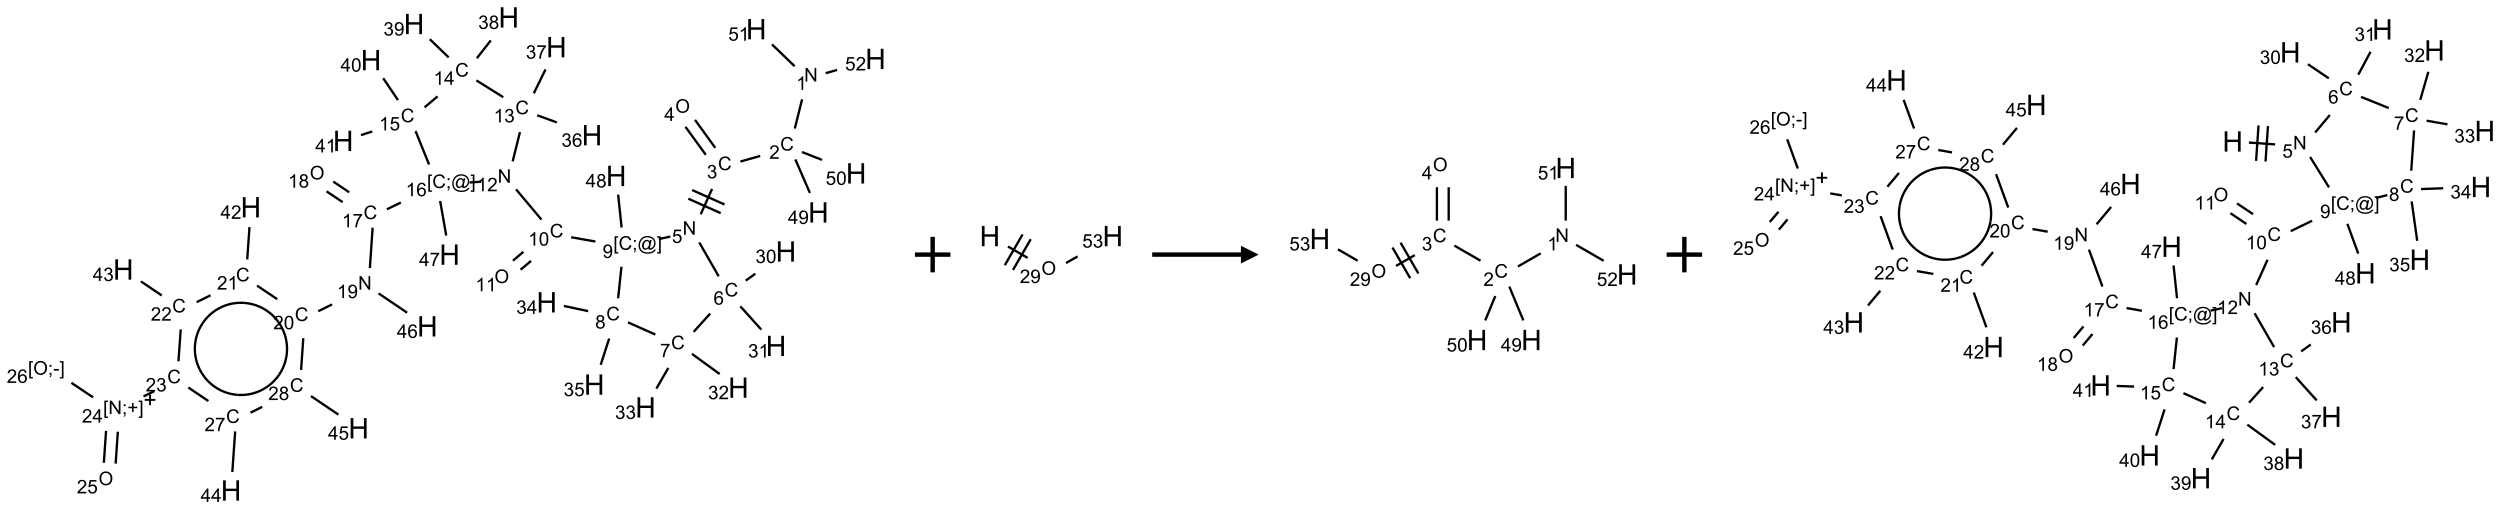 <?xml version="1.0" encoding="UTF-8"?>
<svg xmlns="http://www.w3.org/2000/svg" xmlns:xlink="http://www.w3.org/1999/xlink" width="1409" height="287" viewBox="0 0 1409 287">
<defs>
<g>
<g id="glyph-0-0">
<path d="M 1.332 0 L 1.332 -6.668 L 6.668 -6.668 L 6.668 0 Z M 1.5 -0.168 L 6.5 -0.168 L 6.5 -6.5 L 1.5 -6.5 Z M 1.5 -0.168 "/>
</g>
<g id="glyph-0-1">
<path d="M 0.812 0 L 0.812 -7.637 L 1.848 -7.637 L 5.859 -1.641 L 5.859 -7.637 L 6.828 -7.637 L 6.828 0 L 5.793 0 L 1.781 -6 L 1.781 0 Z M 0.812 0 "/>
</g>
<g id="glyph-0-2">
<path d="M 3.973 0 L 3.035 0 L 3.035 -5.973 C 2.809 -5.758 2.516 -5.543 2.148 -5.328 C 1.781 -5.113 1.453 -4.953 1.16 -4.844 L 1.16 -5.75 C 1.684 -5.996 2.145 -6.297 2.535 -6.645 C 2.93 -6.996 3.207 -7.336 3.371 -7.668 L 3.973 -7.668 Z M 3.973 0 "/>
</g>
<g id="glyph-0-3">
<path d="M 6.27 -2.676 L 7.281 -2.422 C 7.07 -1.594 6.688 -0.961 6.137 -0.523 C 5.586 -0.086 4.914 0.129 4.121 0.129 C 3.297 0.129 2.629 -0.039 2.113 -0.371 C 1.598 -0.707 1.203 -1.191 0.934 -1.828 C 0.664 -2.465 0.531 -3.145 0.531 -3.875 C 0.531 -4.672 0.684 -5.363 0.988 -5.957 C 1.293 -6.547 1.723 -6.996 2.285 -7.305 C 2.844 -7.613 3.461 -7.766 4.137 -7.766 C 4.898 -7.766 5.543 -7.57 6.062 -7.184 C 6.582 -6.793 6.945 -6.246 7.152 -5.543 L 6.156 -5.309 C 5.98 -5.863 5.723 -6.266 5.387 -6.52 C 5.051 -6.773 4.625 -6.902 4.113 -6.902 C 3.527 -6.902 3.039 -6.762 2.645 -6.48 C 2.25 -6.199 1.973 -5.82 1.812 -5.348 C 1.652 -4.871 1.574 -4.383 1.574 -3.879 C 1.574 -3.23 1.668 -2.664 1.855 -2.18 C 2.047 -1.695 2.34 -1.332 2.738 -1.094 C 3.137 -0.855 3.57 -0.734 4.035 -0.734 C 4.602 -0.734 5.082 -0.898 5.473 -1.223 C 5.867 -1.551 6.133 -2.035 6.27 -2.676 Z M 6.27 -2.676 "/>
</g>
<g id="glyph-0-4">
<path d="M 5.371 -0.902 L 5.371 0 L 0.324 0 C 0.316 -0.227 0.352 -0.441 0.434 -0.652 C 0.562 -0.996 0.766 -1.332 1.051 -1.668 C 1.332 -2 1.742 -2.387 2.277 -2.824 C 3.105 -3.504 3.668 -4.043 3.957 -4.441 C 4.25 -4.84 4.395 -5.215 4.395 -5.566 C 4.395 -5.938 4.262 -6.254 3.996 -6.508 C 3.73 -6.762 3.387 -6.891 2.957 -6.891 C 2.508 -6.891 2.145 -6.754 1.875 -6.484 C 1.605 -6.215 1.469 -5.84 1.465 -5.359 L 0.5 -5.457 C 0.566 -6.176 0.812 -6.727 1.246 -7.102 C 1.676 -7.477 2.254 -7.668 2.98 -7.668 C 3.711 -7.668 4.293 -7.465 4.719 -7.059 C 5.145 -6.652 5.359 -6.148 5.359 -5.547 C 5.359 -5.242 5.297 -4.941 5.172 -4.645 C 5.047 -4.352 4.84 -4.039 4.551 -3.715 C 4.262 -3.387 3.777 -2.938 3.105 -2.371 C 2.543 -1.898 2.18 -1.578 2.02 -1.41 C 1.859 -1.242 1.73 -1.07 1.625 -0.902 Z M 5.371 -0.902 "/>
</g>
<g id="glyph-0-5">
<path d="M 0.449 -2.016 L 1.387 -2.141 C 1.492 -1.609 1.676 -1.227 1.934 -0.992 C 2.191 -0.758 2.508 -0.641 2.879 -0.641 C 3.32 -0.641 3.695 -0.793 3.996 -1.098 C 4.301 -1.402 4.453 -1.781 4.453 -2.234 C 4.453 -2.664 4.312 -3.02 4.031 -3.301 C 3.75 -3.578 3.391 -3.719 2.957 -3.719 C 2.781 -3.719 2.562 -3.684 2.297 -3.613 L 2.402 -4.438 C 2.465 -4.43 2.516 -4.426 2.551 -4.426 C 2.949 -4.426 3.312 -4.531 3.629 -4.738 C 3.949 -4.949 4.109 -5.27 4.109 -5.703 C 4.109 -6.047 3.992 -6.332 3.762 -6.559 C 3.527 -6.785 3.227 -6.895 2.859 -6.895 C 2.496 -6.895 2.191 -6.781 1.949 -6.551 C 1.707 -6.324 1.547 -5.98 1.48 -5.52 L 0.543 -5.688 C 0.656 -6.316 0.918 -6.805 1.324 -7.148 C 1.73 -7.492 2.234 -7.668 2.84 -7.668 C 3.254 -7.668 3.641 -7.578 3.988 -7.398 C 4.34 -7.219 4.609 -6.977 4.793 -6.668 C 4.98 -6.359 5.074 -6.031 5.074 -5.684 C 5.074 -5.352 4.984 -5.051 4.809 -4.781 C 4.629 -4.512 4.367 -4.297 4.02 -4.137 C 4.473 -4.031 4.824 -3.816 5.074 -3.488 C 5.324 -3.16 5.449 -2.75 5.449 -2.254 C 5.449 -1.59 5.203 -1.023 4.719 -0.559 C 4.234 -0.098 3.617 0.137 2.875 0.137 C 2.203 0.137 1.648 -0.062 1.207 -0.465 C 0.762 -0.863 0.512 -1.379 0.449 -2.016 Z M 0.449 -2.016 "/>
</g>
<g id="glyph-0-6">
<path d="M 0.516 -3.719 C 0.516 -4.984 0.855 -5.977 1.535 -6.695 C 2.215 -7.414 3.094 -7.77 4.172 -7.77 C 4.875 -7.77 5.512 -7.602 6.078 -7.266 C 6.645 -6.93 7.074 -6.461 7.371 -5.855 C 7.668 -5.254 7.816 -4.57 7.816 -3.809 C 7.816 -3.035 7.66 -2.34 7.348 -1.73 C 7.035 -1.117 6.594 -0.656 6.02 -0.34 C 5.449 -0.027 4.828 0.129 4.168 0.129 C 3.449 0.129 2.805 -0.043 2.238 -0.391 C 1.672 -0.738 1.246 -1.211 0.953 -1.812 C 0.66 -2.414 0.516 -3.047 0.516 -3.719 Z M 1.559 -3.703 C 1.559 -2.781 1.805 -2.059 2.301 -1.527 C 2.793 -1 3.414 -0.734 4.16 -0.734 C 4.922 -0.734 5.547 -1 6.039 -1.535 C 6.531 -2.07 6.777 -2.828 6.777 -3.812 C 6.777 -4.434 6.672 -4.977 6.461 -5.441 C 6.25 -5.902 5.945 -6.262 5.539 -6.52 C 5.133 -6.773 4.68 -6.902 4.176 -6.902 C 3.461 -6.902 2.848 -6.656 2.332 -6.164 C 1.816 -5.672 1.559 -4.852 1.559 -3.703 Z M 1.559 -3.703 "/>
</g>
<g id="glyph-0-7">
<path d="M 3.449 0 L 3.449 -1.828 L 0.137 -1.828 L 0.137 -2.688 L 3.621 -7.637 L 4.387 -7.637 L 4.387 -2.688 L 5.418 -2.688 L 5.418 -1.828 L 4.387 -1.828 L 4.387 0 Z M 3.449 -2.688 L 3.449 -6.129 L 1.059 -2.688 Z M 3.449 -2.688 "/>
</g>
<g id="glyph-0-8">
<path d="M 0.441 -2 L 1.426 -2.082 C 1.5 -1.605 1.668 -1.242 1.934 -1.004 C 2.199 -0.762 2.52 -0.641 2.895 -0.641 C 3.348 -0.641 3.73 -0.812 4.043 -1.152 C 4.355 -1.492 4.512 -1.941 4.512 -2.504 C 4.512 -3.039 4.359 -3.461 4.059 -3.77 C 3.758 -4.078 3.367 -4.234 2.879 -4.234 C 2.578 -4.234 2.305 -4.164 2.062 -4.027 C 1.82 -3.891 1.629 -3.715 1.488 -3.496 L 0.609 -3.609 L 1.348 -7.531 L 5.145 -7.531 L 5.145 -6.637 L 2.098 -6.637 L 1.688 -4.582 C 2.145 -4.902 2.625 -5.062 3.129 -5.062 C 3.797 -5.062 4.359 -4.832 4.816 -4.371 C 5.277 -3.91 5.504 -3.312 5.504 -2.59 C 5.504 -1.898 5.305 -1.301 4.902 -0.797 C 4.41 -0.18 3.742 0.129 2.895 0.129 C 2.199 0.129 1.633 -0.062 1.195 -0.453 C 0.758 -0.844 0.504 -1.359 0.441 -2 Z M 0.441 -2 "/>
</g>
<g id="glyph-0-9">
<path d="M 5.309 -5.766 L 4.375 -5.691 C 4.293 -6.059 4.172 -6.328 4.02 -6.496 C 3.766 -6.762 3.453 -6.895 3.082 -6.895 C 2.785 -6.895 2.523 -6.812 2.297 -6.645 C 2 -6.43 1.77 -6.117 1.598 -5.703 C 1.43 -5.289 1.34 -4.703 1.332 -3.938 C 1.559 -4.281 1.836 -4.535 2.16 -4.703 C 2.488 -4.871 2.828 -4.953 3.188 -4.953 C 3.812 -4.953 4.344 -4.723 4.785 -4.262 C 5.223 -3.801 5.441 -3.207 5.441 -2.48 C 5.441 -2 5.34 -1.555 5.133 -1.145 C 4.926 -0.73 4.641 -0.418 4.281 -0.199 C 3.922 0.02 3.512 0.129 3.051 0.129 C 2.27 0.129 1.633 -0.156 1.141 -0.73 C 0.648 -1.305 0.402 -2.254 0.402 -3.574 C 0.402 -5.051 0.672 -6.121 1.219 -6.793 C 1.695 -7.375 2.336 -7.668 3.141 -7.668 C 3.742 -7.668 4.234 -7.5 4.617 -7.16 C 5 -6.824 5.23 -6.359 5.309 -5.766 Z M 1.48 -2.473 C 1.48 -2.152 1.547 -1.844 1.684 -1.547 C 1.82 -1.25 2.016 -1.027 2.262 -0.871 C 2.508 -0.719 2.766 -0.641 3.035 -0.641 C 3.434 -0.641 3.773 -0.801 4.059 -1.121 C 4.344 -1.441 4.484 -1.875 4.484 -2.422 C 4.484 -2.949 4.344 -3.367 4.062 -3.668 C 3.781 -3.973 3.426 -4.125 3 -4.125 C 2.578 -4.125 2.219 -3.973 1.922 -3.668 C 1.625 -3.363 1.48 -2.969 1.48 -2.473 Z M 1.48 -2.473 "/>
</g>
<g id="glyph-0-10">
<path d="M 0.441 -3.766 C 0.441 -4.668 0.535 -5.395 0.723 -5.945 C 0.906 -6.496 1.184 -6.922 1.551 -7.219 C 1.918 -7.516 2.375 -7.668 2.934 -7.668 C 3.344 -7.668 3.703 -7.586 4.012 -7.418 C 4.32 -7.254 4.574 -7.016 4.777 -6.707 C 4.977 -6.395 5.137 -6.016 5.25 -5.57 C 5.363 -5.125 5.422 -4.523 5.422 -3.766 C 5.422 -2.871 5.328 -2.148 5.145 -1.598 C 4.961 -1.047 4.688 -0.621 4.32 -0.32 C 3.953 -0.02 3.492 0.129 2.934 0.129 C 2.195 0.129 1.617 -0.133 1.199 -0.66 C 0.695 -1.297 0.441 -2.332 0.441 -3.766 Z M 1.406 -3.766 C 1.406 -2.512 1.555 -1.68 1.848 -1.262 C 2.141 -0.848 2.5 -0.641 2.934 -0.641 C 3.363 -0.641 3.727 -0.848 4.02 -1.266 C 4.312 -1.684 4.457 -2.516 4.457 -3.766 C 4.457 -5.023 4.312 -5.859 4.02 -6.27 C 3.727 -6.684 3.359 -6.891 2.922 -6.891 C 2.492 -6.891 2.148 -6.707 1.891 -6.344 C 1.566 -5.879 1.406 -5.02 1.406 -3.766 Z M 1.406 -3.766 "/>
</g>
<g id="glyph-0-11">
<path d="M 0.504 -6.637 L 0.504 -7.535 L 5.449 -7.535 L 5.449 -6.809 C 4.961 -6.289 4.48 -5.602 4.004 -4.746 C 3.527 -3.887 3.156 -3.004 2.895 -2.098 C 2.707 -1.461 2.59 -0.762 2.535 0 L 1.574 0 C 1.582 -0.602 1.703 -1.328 1.926 -2.176 C 2.152 -3.027 2.477 -3.848 2.898 -4.637 C 3.32 -5.426 3.77 -6.094 4.246 -6.637 Z M 0.504 -6.637 "/>
</g>
<g id="glyph-0-12">
<path d="M 1.887 -4.141 C 1.496 -4.281 1.207 -4.484 1.02 -4.75 C 0.832 -5.016 0.738 -5.328 0.738 -5.699 C 0.738 -6.254 0.938 -6.719 1.34 -7.098 C 1.738 -7.477 2.27 -7.668 2.934 -7.668 C 3.598 -7.668 4.137 -7.473 4.543 -7.086 C 4.949 -6.699 5.152 -6.227 5.152 -5.672 C 5.152 -5.316 5.059 -5.008 4.871 -4.746 C 4.688 -4.484 4.406 -4.281 4.027 -4.141 C 4.496 -3.988 4.852 -3.742 5.098 -3.402 C 5.34 -3.062 5.465 -2.656 5.465 -2.184 C 5.465 -1.531 5.234 -0.98 4.77 -0.535 C 4.309 -0.09 3.703 0.129 2.949 0.129 C 2.195 0.129 1.586 -0.094 1.125 -0.539 C 0.664 -0.984 0.434 -1.543 0.434 -2.207 C 0.434 -2.703 0.559 -3.121 0.809 -3.457 C 1.062 -3.793 1.422 -4.02 1.887 -4.141 Z M 1.699 -5.73 C 1.699 -5.367 1.812 -5.074 2.047 -4.844 C 2.281 -4.613 2.582 -4.5 2.953 -4.5 C 3.312 -4.5 3.609 -4.613 3.84 -4.84 C 4.07 -5.066 4.188 -5.348 4.188 -5.676 C 4.188 -6.02 4.07 -6.309 3.832 -6.543 C 3.594 -6.777 3.297 -6.895 2.941 -6.895 C 2.586 -6.895 2.289 -6.781 2.051 -6.551 C 1.816 -6.324 1.699 -6.047 1.699 -5.73 Z M 1.395 -2.203 C 1.395 -1.938 1.461 -1.676 1.586 -1.426 C 1.711 -1.176 1.902 -0.984 2.152 -0.848 C 2.402 -0.711 2.672 -0.641 2.957 -0.641 C 3.406 -0.641 3.777 -0.785 4.066 -1.074 C 4.359 -1.363 4.504 -1.727 4.504 -2.172 C 4.504 -2.625 4.355 -2.996 4.055 -3.293 C 3.754 -3.586 3.379 -3.734 2.926 -3.734 C 2.484 -3.734 2.121 -3.59 1.832 -3.297 C 1.543 -3.004 1.395 -2.641 1.395 -2.203 Z M 1.395 -2.203 "/>
</g>
<g id="glyph-0-13">
<path d="M 0.723 2.121 L 0.723 -7.637 L 2.793 -7.637 L 2.793 -6.859 L 1.66 -6.859 L 1.66 1.344 L 2.793 1.344 L 2.793 2.121 Z M 0.723 2.121 "/>
</g>
<g id="glyph-0-14">
<path d="M 0.949 -4.465 L 0.949 -5.531 L 2.016 -5.531 L 2.016 -4.465 Z M 0.949 0 L 0.949 -1.066 L 2.016 -1.066 L 2.016 0 C 2.016 0.391 1.945 0.711 1.809 0.949 C 1.668 1.191 1.449 1.379 1.145 1.512 L 0.887 1.109 C 1.082 1.023 1.23 0.895 1.324 0.727 C 1.418 0.559 1.469 0.316 1.48 0 Z M 0.949 0 "/>
</g>
<g id="glyph-0-15">
<path d="M 6.047 -0.848 C 5.82 -0.59 5.57 -0.379 5.289 -0.223 C 5.008 -0.062 4.73 0.016 4.449 0.016 C 4.141 0.016 3.84 -0.074 3.547 -0.254 C 3.254 -0.434 3.02 -0.715 2.836 -1.09 C 2.652 -1.465 2.562 -1.875 2.562 -2.324 C 2.562 -2.875 2.703 -3.43 2.988 -3.98 C 3.27 -4.535 3.621 -4.953 4.043 -5.23 C 4.461 -5.508 4.871 -5.645 5.266 -5.645 C 5.566 -5.645 5.855 -5.566 6.129 -5.41 C 6.402 -5.25 6.641 -5.012 6.84 -4.688 L 7.016 -5.496 L 7.949 -5.496 L 7.199 -2 C 7.094 -1.516 7.043 -1.246 7.043 -1.191 C 7.043 -1.098 7.078 -1.02 7.148 -0.949 C 7.219 -0.883 7.305 -0.848 7.406 -0.848 C 7.59 -0.848 7.832 -0.953 8.129 -1.168 C 8.527 -1.445 8.84 -1.816 9.07 -2.285 C 9.301 -2.75 9.418 -3.234 9.418 -3.73 C 9.418 -4.309 9.27 -4.852 8.973 -5.355 C 8.676 -5.859 8.23 -6.262 7.645 -6.562 C 7.055 -6.863 6.406 -7.016 5.691 -7.016 C 4.879 -7.016 4.137 -6.824 3.465 -6.445 C 2.793 -6.066 2.273 -5.52 1.902 -4.809 C 1.535 -4.098 1.348 -3.34 1.348 -2.527 C 1.348 -1.676 1.535 -0.941 1.902 -0.328 C 2.273 0.285 2.809 0.742 3.508 1.035 C 4.207 1.328 4.984 1.473 5.832 1.473 C 6.742 1.473 7.504 1.32 8.121 1.016 C 8.734 0.711 9.195 0.34 9.5 -0.098 L 10.441 -0.098 C 10.266 0.266 9.961 0.637 9.531 1.016 C 9.102 1.395 8.59 1.695 7.996 1.914 C 7.402 2.133 6.688 2.246 5.848 2.246 C 5.078 2.246 4.367 2.145 3.715 1.949 C 3.066 1.75 2.512 1.453 2.051 1.055 C 1.594 0.656 1.25 0.199 1.016 -0.316 C 0.723 -0.973 0.578 -1.684 0.578 -2.441 C 0.578 -3.289 0.75 -4.098 1.098 -4.863 C 1.523 -5.805 2.125 -6.527 2.902 -7.027 C 3.684 -7.527 4.629 -7.777 5.738 -7.777 C 6.602 -7.777 7.375 -7.602 8.059 -7.246 C 8.746 -6.895 9.285 -6.371 9.684 -5.672 C 10.02 -5.07 10.188 -4.418 10.188 -3.715 C 10.188 -2.707 9.832 -1.812 9.125 -1.031 C 8.492 -0.328 7.801 0.02 7.051 0.02 C 6.812 0.02 6.617 -0.016 6.473 -0.09 C 6.324 -0.16 6.215 -0.266 6.145 -0.402 C 6.102 -0.488 6.066 -0.637 6.047 -0.848 Z M 3.527 -2.262 C 3.527 -1.785 3.641 -1.414 3.863 -1.152 C 4.09 -0.887 4.348 -0.754 4.641 -0.754 C 4.836 -0.754 5.039 -0.812 5.254 -0.93 C 5.469 -1.047 5.676 -1.219 5.871 -1.449 C 6.066 -1.676 6.23 -1.969 6.355 -2.32 C 6.48 -2.672 6.543 -3.027 6.543 -3.379 C 6.543 -3.852 6.426 -4.219 6.191 -4.48 C 5.957 -4.738 5.672 -4.871 5.332 -4.871 C 5.109 -4.871 4.902 -4.812 4.707 -4.699 C 4.512 -4.586 4.32 -4.406 4.137 -4.156 C 3.953 -3.906 3.805 -3.602 3.691 -3.246 C 3.582 -2.887 3.527 -2.559 3.527 -2.262 Z M 3.527 -2.262 "/>
</g>
<g id="glyph-0-16">
<path d="M 2.27 2.121 L 0.203 2.121 L 0.203 1.344 L 1.332 1.344 L 1.332 -6.859 L 0.203 -6.859 L 0.203 -7.637 L 2.27 -7.637 Z M 2.27 2.121 "/>
</g>
<g id="glyph-0-17">
<path d="M 0.582 -1.766 L 1.484 -1.848 C 1.562 -1.426 1.707 -1.117 1.922 -0.926 C 2.137 -0.734 2.414 -0.641 2.75 -0.641 C 3.039 -0.641 3.289 -0.707 3.508 -0.84 C 3.727 -0.973 3.902 -1.148 4.043 -1.367 C 4.18 -1.586 4.297 -1.887 4.391 -2.262 C 4.484 -2.637 4.531 -3.016 4.531 -3.406 C 4.531 -3.449 4.531 -3.512 4.527 -3.594 C 4.34 -3.297 4.082 -3.055 3.758 -2.867 C 3.434 -2.68 3.082 -2.59 2.703 -2.59 C 2.07 -2.59 1.535 -2.816 1.098 -3.277 C 0.66 -3.734 0.441 -4.34 0.441 -5.09 C 0.441 -5.863 0.672 -6.484 1.129 -6.957 C 1.586 -7.43 2.156 -7.668 2.844 -7.668 C 3.34 -7.668 3.793 -7.531 4.207 -7.266 C 4.617 -7 4.93 -6.617 5.145 -6.121 C 5.355 -5.629 5.465 -4.91 5.465 -3.973 C 5.465 -2.996 5.359 -2.223 5.145 -1.645 C 4.934 -1.066 4.617 -0.625 4.199 -0.324 C 3.781 -0.02 3.293 0.129 2.73 0.129 C 2.133 0.129 1.645 -0.035 1.266 -0.367 C 0.887 -0.699 0.66 -1.164 0.582 -1.766 Z M 4.422 -5.137 C 4.422 -5.676 4.277 -6.102 3.992 -6.418 C 3.707 -6.734 3.359 -6.891 2.957 -6.891 C 2.543 -6.891 2.18 -6.719 1.871 -6.379 C 1.562 -6.039 1.406 -5.598 1.406 -5.059 C 1.406 -4.57 1.555 -4.176 1.848 -3.871 C 2.141 -3.566 2.5 -3.418 2.934 -3.418 C 3.367 -3.418 3.723 -3.57 4.004 -3.871 C 4.281 -4.176 4.422 -4.598 4.422 -5.137 Z M 4.422 -5.137 "/>
</g>
<g id="glyph-0-18">
<path d="M 2.672 -1.234 L 2.672 -3.328 L 0.594 -3.328 L 0.594 -4.203 L 2.672 -4.203 L 2.672 -6.281 L 3.559 -6.281 L 3.559 -4.203 L 5.637 -4.203 L 5.637 -3.328 L 3.559 -3.328 L 3.559 -1.234 Z M 2.672 -1.234 "/>
</g>
<g id="glyph-0-19">
<path d="M 0.34 -2.293 L 0.34 -3.234 L 3.219 -3.234 L 3.219 -2.293 Z M 0.34 -2.293 "/>
</g>
<g id="glyph-1-0">
<path d="M 2 0 L 2 -10 L 10 -10 L 10 0 Z M 2.25 -0.25 L 9.75 -0.25 L 9.75 -9.75 L 2.25 -9.75 Z M 2.25 -0.25 "/>
</g>
<g id="glyph-1-1">
<path d="M 1.281 0 L 1.281 -11.453 L 2.797 -11.453 L 2.797 -6.75 L 8.75 -6.75 L 8.75 -11.453 L 10.266 -11.453 L 10.266 0 L 8.75 0 L 8.75 -5.398 L 2.797 -5.398 L 2.797 0 Z M 1.281 0 "/>
</g>
</g>
</defs>
<path fill="none" stroke-width="0.033" stroke-linecap="butt" stroke-linejoin="miter" stroke="rgb(0%, 0%, 0%)" stroke-opacity="1" stroke-miterlimit="10" d="M 10.533 1.155 L 10.43 1.566 " transform="matrix(40, 0, 0, 40, 30.736, 9.803)"/>
<path fill="none" stroke-width="0.033" stroke-linecap="butt" stroke-linejoin="miter" stroke="rgb(0%, 0%, 0%)" stroke-opacity="1" stroke-miterlimit="10" d="M 9.943 1.952 L 9.664 2.031 " transform="matrix(40, 0, 0, 40, 30.736, 9.803)"/>
<path fill="none" stroke-width="0.033" stroke-linecap="butt" stroke-linejoin="miter" stroke="rgb(0%, 0%, 0%)" stroke-opacity="1" stroke-miterlimit="10" d="M 9.31 1.838 L 9.024 1.444 " transform="matrix(40, 0, 0, 40, 30.736, 9.803)"/>
<path fill="none" stroke-width="0.033" stroke-linecap="butt" stroke-linejoin="miter" stroke="rgb(0%, 0%, 0%)" stroke-opacity="1" stroke-miterlimit="10" d="M 9.176 1.936 L 8.89 1.542 " transform="matrix(40, 0, 0, 40, 30.736, 9.803)"/>
<path fill="none" stroke-width="0.033" stroke-linecap="butt" stroke-linejoin="miter" stroke="rgb(0%, 0%, 0%)" stroke-opacity="1" stroke-miterlimit="10" d="M 9.265 2.417 L 9.105 2.774 " transform="matrix(40, 0, 0, 40, 30.736, 9.803)"/>
<path fill="none" stroke-width="0.033" stroke-linecap="butt" stroke-linejoin="miter" stroke="rgb(0%, 0%, 0%)" stroke-opacity="1" stroke-miterlimit="10" d="M 8.93 2.555 L 9.386 2.758 " transform="matrix(40, 0, 0, 40, 30.736, 9.803)"/>
<path fill="none" stroke-width="0.033" stroke-linecap="butt" stroke-linejoin="miter" stroke="rgb(0%, 0%, 0%)" stroke-opacity="1" stroke-miterlimit="10" d="M 8.984 2.433 L 9.44 2.636 " transform="matrix(40, 0, 0, 40, 30.736, 9.803)"/>
<path fill="none" stroke-width="0.033" stroke-linecap="butt" stroke-linejoin="miter" stroke="rgb(0%, 0%, 0%)" stroke-opacity="1" stroke-miterlimit="10" d="M 9.084 3.171 L 9.358 3.648 " transform="matrix(40, 0, 0, 40, 30.736, 9.803)"/>
<path fill="none" stroke-width="0.033" stroke-linecap="butt" stroke-linejoin="miter" stroke="rgb(0%, 0%, 0%)" stroke-opacity="1" stroke-miterlimit="10" d="M 9.739 3.709 L 9.874 3.611 " transform="matrix(40, 0, 0, 40, 30.736, 9.803)"/>
<path fill="none" stroke-width="0.033" stroke-linecap="butt" stroke-linejoin="miter" stroke="rgb(0%, 0%, 0%)" stroke-opacity="1" stroke-miterlimit="10" d="M 9.663 4.071 L 9.958 4.399 " transform="matrix(40, 0, 0, 40, 30.736, 9.803)"/>
<path fill="none" stroke-width="0.033" stroke-linecap="butt" stroke-linejoin="miter" stroke="rgb(0%, 0%, 0%)" stroke-opacity="1" stroke-miterlimit="10" d="M 9.238 4.173 L 9.005 4.431 " transform="matrix(40, 0, 0, 40, 30.736, 9.803)"/>
<path fill="none" stroke-width="0.033" stroke-linecap="butt" stroke-linejoin="miter" stroke="rgb(0%, 0%, 0%)" stroke-opacity="1" stroke-miterlimit="10" d="M 8.981 4.741 L 9.372 5.025 " transform="matrix(40, 0, 0, 40, 30.736, 9.803)"/>
<path fill="none" stroke-width="0.033" stroke-linecap="butt" stroke-linejoin="miter" stroke="rgb(0%, 0%, 0%)" stroke-opacity="1" stroke-miterlimit="10" d="M 8.648 4.939 L 8.48 5.23 " transform="matrix(40, 0, 0, 40, 30.736, 9.803)"/>
<path fill="none" stroke-width="0.033" stroke-linecap="butt" stroke-linejoin="miter" stroke="rgb(0%, 0%, 0%)" stroke-opacity="1" stroke-miterlimit="10" d="M 8.466 4.469 L 8.08 4.297 " transform="matrix(40, 0, 0, 40, 30.736, 9.803)"/>
<path fill="none" stroke-width="0.033" stroke-linecap="butt" stroke-linejoin="miter" stroke="rgb(0%, 0%, 0%)" stroke-opacity="1" stroke-miterlimit="10" d="M 7.519 4.139 L 7.177 4.066 " transform="matrix(40, 0, 0, 40, 30.736, 9.803)"/>
<path fill="none" stroke-width="0.033" stroke-linecap="butt" stroke-linejoin="miter" stroke="rgb(0%, 0%, 0%)" stroke-opacity="1" stroke-miterlimit="10" d="M 7.815 4.525 L 7.695 4.896 " transform="matrix(40, 0, 0, 40, 30.736, 9.803)"/>
<path fill="none" stroke-width="0.033" stroke-linecap="butt" stroke-linejoin="miter" stroke="rgb(0%, 0%, 0%)" stroke-opacity="1" stroke-miterlimit="10" d="M 7.941 3.958 L 7.988 3.513 " transform="matrix(40, 0, 0, 40, 30.736, 9.803)"/>
<path fill="none" stroke-width="0.033" stroke-linecap="butt" stroke-linejoin="miter" stroke="rgb(0%, 0%, 0%)" stroke-opacity="1" stroke-miterlimit="10" d="M 8.514 3.123 L 8.677 3.088 " transform="matrix(40, 0, 0, 40, 30.736, 9.803)"/>
<path fill="none" stroke-width="0.033" stroke-linecap="butt" stroke-linejoin="miter" stroke="rgb(0%, 0%, 0%)" stroke-opacity="1" stroke-miterlimit="10" d="M 7.621 3.158 L 7.279 3.098 " transform="matrix(40, 0, 0, 40, 30.736, 9.803)"/>
<path fill="none" stroke-width="0.033" stroke-linecap="butt" stroke-linejoin="miter" stroke="rgb(0%, 0%, 0%)" stroke-opacity="1" stroke-miterlimit="10" d="M 6.606 3.303 L 6.459 3.428 " transform="matrix(40, 0, 0, 40, 30.736, 9.803)"/>
<path fill="none" stroke-width="0.033" stroke-linecap="butt" stroke-linejoin="miter" stroke="rgb(0%, 0%, 0%)" stroke-opacity="1" stroke-miterlimit="10" d="M 6.714 3.431 L 6.566 3.555 " transform="matrix(40, 0, 0, 40, 30.736, 9.803)"/>
<path fill="none" stroke-width="0.033" stroke-linecap="butt" stroke-linejoin="miter" stroke="rgb(0%, 0%, 0%)" stroke-opacity="1" stroke-miterlimit="10" d="M 6.861 2.849 L 6.503 2.423 " transform="matrix(40, 0, 0, 40, 30.736, 9.803)"/>
<path fill="none" stroke-width="0.033" stroke-linecap="butt" stroke-linejoin="miter" stroke="rgb(0%, 0%, 0%)" stroke-opacity="1" stroke-miterlimit="10" d="M 6.455 2.028 L 6.558 1.616 " transform="matrix(40, 0, 0, 40, 30.736, 9.803)"/>
<path fill="none" stroke-width="0.033" stroke-linecap="butt" stroke-linejoin="miter" stroke="rgb(0%, 0%, 0%)" stroke-opacity="1" stroke-miterlimit="10" d="M 6.8 1.379 L 7.078 1.48 " transform="matrix(40, 0, 0, 40, 30.736, 9.803)"/>
<path fill="none" stroke-width="0.033" stroke-linecap="butt" stroke-linejoin="miter" stroke="rgb(0%, 0%, 0%)" stroke-opacity="1" stroke-miterlimit="10" d="M 6.753 1.07 L 6.918 0.733 " transform="matrix(40, 0, 0, 40, 30.736, 9.803)"/>
<path fill="none" stroke-width="0.033" stroke-linecap="butt" stroke-linejoin="miter" stroke="rgb(0%, 0%, 0%)" stroke-opacity="1" stroke-miterlimit="10" d="M 6.323 1.125 L 5.944 0.888 " transform="matrix(40, 0, 0, 40, 30.736, 9.803)"/>
<path fill="none" stroke-width="0.033" stroke-linecap="butt" stroke-linejoin="miter" stroke="rgb(0%, 0%, 0%)" stroke-opacity="1" stroke-miterlimit="10" d="M 5.951 0.575 L 6.147 0.324 " transform="matrix(40, 0, 0, 40, 30.736, 9.803)"/>
<path fill="none" stroke-width="0.033" stroke-linecap="butt" stroke-linejoin="miter" stroke="rgb(0%, 0%, 0%)" stroke-opacity="1" stroke-miterlimit="10" d="M 5.553 0.564 L 5.287 0.307 " transform="matrix(40, 0, 0, 40, 30.736, 9.803)"/>
<path fill="none" stroke-width="0.033" stroke-linecap="butt" stroke-linejoin="miter" stroke="rgb(0%, 0%, 0%)" stroke-opacity="1" stroke-miterlimit="10" d="M 5.397 1.113 L 5.214 1.267 " transform="matrix(40, 0, 0, 40, 30.736, 9.803)"/>
<path fill="none" stroke-width="0.033" stroke-linecap="butt" stroke-linejoin="miter" stroke="rgb(0%, 0%, 0%)" stroke-opacity="1" stroke-miterlimit="10" d="M 4.839 1.165 L 4.631 0.857 " transform="matrix(40, 0, 0, 40, 30.736, 9.803)"/>
<path fill="none" stroke-width="0.033" stroke-linecap="butt" stroke-linejoin="miter" stroke="rgb(0%, 0%, 0%)" stroke-opacity="1" stroke-miterlimit="10" d="M 4.477 1.607 L 4.317 1.659 " transform="matrix(40, 0, 0, 40, 30.736, 9.803)"/>
<path fill="none" stroke-width="0.033" stroke-linecap="butt" stroke-linejoin="miter" stroke="rgb(0%, 0%, 0%)" stroke-opacity="1" stroke-miterlimit="10" d="M 5.087 1.602 L 5.277 2.073 " transform="matrix(40, 0, 0, 40, 30.736, 9.803)"/>
<path fill="none" stroke-width="0.033" stroke-linecap="butt" stroke-linejoin="miter" stroke="rgb(0%, 0%, 0%)" stroke-opacity="1" stroke-miterlimit="10" d="M 5.848 2.326 L 6.014 2.315 " transform="matrix(40, 0, 0, 40, 30.736, 9.803)"/>
<path fill="none" stroke-width="0.033" stroke-linecap="butt" stroke-linejoin="miter" stroke="rgb(0%, 0%, 0%)" stroke-opacity="1" stroke-miterlimit="10" d="M 4.88 2.608 L 4.683 2.704 " transform="matrix(40, 0, 0, 40, 30.736, 9.803)"/>
<path fill="none" stroke-width="0.033" stroke-linecap="butt" stroke-linejoin="miter" stroke="rgb(0%, 0%, 0%)" stroke-opacity="1" stroke-miterlimit="10" d="M 4.152 2.465 L 3.927 2.313 " transform="matrix(40, 0, 0, 40, 30.736, 9.803)"/>
<path fill="none" stroke-width="0.033" stroke-linecap="butt" stroke-linejoin="miter" stroke="rgb(0%, 0%, 0%)" stroke-opacity="1" stroke-miterlimit="10" d="M 4.059 2.603 L 3.833 2.451 " transform="matrix(40, 0, 0, 40, 30.736, 9.803)"/>
<path fill="none" stroke-width="0.033" stroke-linecap="butt" stroke-linejoin="miter" stroke="rgb(0%, 0%, 0%)" stroke-opacity="1" stroke-miterlimit="10" d="M 4.482 2.963 L 4.443 3.532 " transform="matrix(40, 0, 0, 40, 30.736, 9.803)"/>
<path fill="none" stroke-width="0.033" stroke-linecap="butt" stroke-linejoin="miter" stroke="rgb(0%, 0%, 0%)" stroke-opacity="1" stroke-miterlimit="10" d="M 3.911 4.044 L 3.715 4.14 " transform="matrix(40, 0, 0, 40, 30.736, 9.803)"/>
<path fill="none" stroke-width="0.033" stroke-linecap="butt" stroke-linejoin="miter" stroke="rgb(0%, 0%, 0%)" stroke-opacity="1" stroke-miterlimit="10" d="M 3.137 3.97 L 2.853 3.779 " transform="matrix(40, 0, 0, 40, 30.736, 9.803)"/>
<path fill="none" stroke-width="0.033" stroke-linecap="butt" stroke-linejoin="miter" stroke="rgb(0%, 0%, 0%)" stroke-opacity="1" stroke-miterlimit="10" d="M 2.715 3.41 L 2.747 2.955 " transform="matrix(40, 0, 0, 40, 30.736, 9.803)"/>
<path fill="none" stroke-width="0.033" stroke-linecap="butt" stroke-linejoin="miter" stroke="rgb(0%, 0%, 0%)" stroke-opacity="1" stroke-miterlimit="10" d="M 2.198 3.916 L 2.002 4.012 " transform="matrix(40, 0, 0, 40, 30.736, 9.803)"/>
<path fill="none" stroke-width="0.033" stroke-linecap="butt" stroke-linejoin="miter" stroke="rgb(0%, 0%, 0%)" stroke-opacity="1" stroke-miterlimit="10" d="M 1.511 3.918 L 1.217 3.72 " transform="matrix(40, 0, 0, 40, 30.736, 9.803)"/>
<path fill="none" stroke-width="0.033" stroke-linecap="butt" stroke-linejoin="miter" stroke="rgb(0%, 0%, 0%)" stroke-opacity="1" stroke-miterlimit="10" d="M 1.778 4.396 L 1.746 4.846 " transform="matrix(40, 0, 0, 40, 30.736, 9.803)"/>
<path fill="none" stroke-width="0.033" stroke-linecap="butt" stroke-linejoin="miter" stroke="rgb(0%, 0%, 0%)" stroke-opacity="1" stroke-miterlimit="10" d="M 1.404 5.267 L 1.254 5.34 " transform="matrix(40, 0, 0, 40, 30.736, 9.803)"/>
<path fill="none" stroke-width="0.033" stroke-linecap="butt" stroke-linejoin="miter" stroke="rgb(0%, 0%, 0%)" stroke-opacity="1" stroke-miterlimit="10" d="M 0.726 5.826 L 0.695 6.275 " transform="matrix(40, 0, 0, 40, 30.736, 9.803)"/>
<path fill="none" stroke-width="0.033" stroke-linecap="butt" stroke-linejoin="miter" stroke="rgb(0%, 0%, 0%)" stroke-opacity="1" stroke-miterlimit="10" d="M 0.892 5.838 L 0.861 6.287 " transform="matrix(40, 0, 0, 40, 30.736, 9.803)"/>
<path fill="none" stroke-width="0.033" stroke-linecap="butt" stroke-linejoin="miter" stroke="rgb(0%, 0%, 0%)" stroke-opacity="1" stroke-miterlimit="10" d="M 0.543 5.354 L 0.238 5.149 " transform="matrix(40, 0, 0, 40, 30.736, 9.803)"/>
<path fill="none" stroke-width="0.033" stroke-linecap="butt" stroke-linejoin="miter" stroke="rgb(0%, 0%, 0%)" stroke-opacity="1" stroke-miterlimit="10" d="M 1.885 5.215 L 2.168 5.406 " transform="matrix(40, 0, 0, 40, 30.736, 9.803)"/>
<path fill="none" stroke-width="0.033" stroke-linecap="butt" stroke-linejoin="miter" stroke="rgb(0%, 0%, 0%)" stroke-opacity="1" stroke-miterlimit="10" d="M 2.545 5.834 L 2.505 6.406 " transform="matrix(40, 0, 0, 40, 30.736, 9.803)"/>
<path fill="none" stroke-width="0.033" stroke-linecap="butt" stroke-linejoin="miter" stroke="rgb(0%, 0%, 0%)" stroke-opacity="1" stroke-miterlimit="10" d="M 2.761 5.569 L 2.926 5.488 " transform="matrix(40, 0, 0, 40, 30.736, 9.803)"/>
<path fill="none" stroke-width="0.033" stroke-linecap="butt" stroke-linejoin="miter" stroke="rgb(0%, 0%, 0%)" stroke-opacity="1" stroke-miterlimit="10" d="M 3.474 4.967 L 3.505 4.52 " transform="matrix(40, 0, 0, 40, 30.736, 9.803)"/>
<path fill="none" stroke-width="0.033" stroke-linecap="butt" stroke-linejoin="miter" stroke="rgb(0%, 0%, 0%)" stroke-opacity="1" stroke-miterlimit="10" d="M 3.613 5.336 L 4 5.597 " transform="matrix(40, 0, 0, 40, 30.736, 9.803)"/>
<path fill="none" stroke-width="0.033" stroke-linecap="butt" stroke-linejoin="miter" stroke="rgb(0%, 0%, 0%)" stroke-opacity="1" stroke-miterlimit="10" d="M 4.566 3.889 L 4.968 4.161 " transform="matrix(40, 0, 0, 40, 30.736, 9.803)"/>
<path fill="none" stroke-width="0.033" stroke-linecap="butt" stroke-linejoin="miter" stroke="rgb(0%, 0%, 0%)" stroke-opacity="1" stroke-miterlimit="10" d="M 5.433 2.587 L 5.519 3.073 " transform="matrix(40, 0, 0, 40, 30.736, 9.803)"/>
<path fill="none" stroke-width="0.033" stroke-linecap="butt" stroke-linejoin="miter" stroke="rgb(0%, 0%, 0%)" stroke-opacity="1" stroke-miterlimit="10" d="M 7.99 2.96 L 7.941 2.497 " transform="matrix(40, 0, 0, 40, 30.736, 9.803)"/>
<path fill="none" stroke-width="0.033" stroke-linecap="butt" stroke-linejoin="miter" stroke="rgb(0%, 0%, 0%)" stroke-opacity="1" stroke-miterlimit="10" d="M 10.438 2.001 L 10.643 2.473 " transform="matrix(40, 0, 0, 40, 30.736, 9.803)"/>
<path fill="none" stroke-width="0.033" stroke-linecap="butt" stroke-linejoin="miter" stroke="rgb(0%, 0%, 0%)" stroke-opacity="1" stroke-miterlimit="10" d="M 10.532 1.897 L 10.814 2.008 " transform="matrix(40, 0, 0, 40, 30.736, 9.803)"/>
<path fill="none" stroke-width="0.033" stroke-linecap="butt" stroke-linejoin="miter" stroke="rgb(0%, 0%, 0%)" stroke-opacity="1" stroke-miterlimit="10" d="M 10.428 0.688 L 10.108 0.38 " transform="matrix(40, 0, 0, 40, 30.736, 9.803)"/>
<path fill="none" stroke-width="0.033" stroke-linecap="butt" stroke-linejoin="miter" stroke="rgb(0%, 0%, 0%)" stroke-opacity="1" stroke-miterlimit="10" d="M 10.866 0.786 L 11.026 0.74 " transform="matrix(40, 0, 0, 40, 30.736, 9.803)"/>
<path fill="none" stroke-width="0.033" stroke-linecap="butt" stroke-linejoin="miter" stroke="rgb(0%, 0%, 0%)" stroke-opacity="1" stroke-miterlimit="10" d="M 2.672 4.023 C 2.903 4.039 3.109 4.177 3.21 4.386 " transform="matrix(40, 0, 0, 40, 30.736, 9.803)"/>
<path fill="none" stroke-width="0.033" stroke-linecap="butt" stroke-linejoin="miter" stroke="rgb(0%, 0%, 0%)" stroke-opacity="1" stroke-miterlimit="10" d="M 2.088 4.307 C 2.218 4.115 2.44 4.006 2.672 4.023 " transform="matrix(40, 0, 0, 40, 30.736, 9.803)"/>
<path fill="none" stroke-width="0.033" stroke-linecap="butt" stroke-linejoin="miter" stroke="rgb(0%, 0%, 0%)" stroke-opacity="1" stroke-miterlimit="10" d="M 2.043 4.955 C 1.941 4.747 1.958 4.5 2.088 4.307 " transform="matrix(40, 0, 0, 40, 30.736, 9.803)"/>
<path fill="none" stroke-width="0.033" stroke-linecap="butt" stroke-linejoin="miter" stroke="rgb(0%, 0%, 0%)" stroke-opacity="1" stroke-miterlimit="10" d="M 2.581 5.319 C 2.35 5.302 2.145 5.164 2.043 4.955 " transform="matrix(40, 0, 0, 40, 30.736, 9.803)"/>
<path fill="none" stroke-width="0.033" stroke-linecap="butt" stroke-linejoin="miter" stroke="rgb(0%, 0%, 0%)" stroke-opacity="1" stroke-miterlimit="10" d="M 3.165 5.034 C 3.035 5.226 2.813 5.335 2.581 5.319 " transform="matrix(40, 0, 0, 40, 30.736, 9.803)"/>
<path fill="none" stroke-width="0.033" stroke-linecap="butt" stroke-linejoin="miter" stroke="rgb(0%, 0%, 0%)" stroke-opacity="1" stroke-miterlimit="10" d="M 3.21 4.386 C 3.312 4.594 3.295 4.841 3.165 5.034 " transform="matrix(40, 0, 0, 40, 30.736, 9.803)"/>
<g fill="rgb(0%, 0%, 0%)" fill-opacity="1">
<use xlink:href="#glyph-0-1" x="453.211" y="45.938"/>
</g>
<g fill="rgb(0%, 0%, 0%)" fill-opacity="1">
<use xlink:href="#glyph-0-2" x="448.715" y="50.703"/>
</g>
<g fill="rgb(0%, 0%, 0%)" fill-opacity="1">
<use xlink:href="#glyph-0-3" x="439.707" y="84.879"/>
</g>
<g fill="rgb(0%, 0%, 0%)" fill-opacity="1">
<use xlink:href="#glyph-0-4" x="433.535" y="89.516"/>
</g>
<g fill="rgb(0%, 0%, 0%)" fill-opacity="1">
<use xlink:href="#glyph-0-3" x="404.633" y="95.906"/>
</g>
<g fill="rgb(0%, 0%, 0%)" fill-opacity="1">
<use xlink:href="#glyph-0-5" x="398.379" y="100.543"/>
</g>
<g fill="rgb(0%, 0%, 0%)" fill-opacity="1">
<use xlink:href="#glyph-0-6" x="380.582" y="63.551"/>
</g>
<g fill="rgb(0%, 0%, 0%)" fill-opacity="1">
<use xlink:href="#glyph-0-7" x="374.348" y="68.148"/>
</g>
<g fill="rgb(0%, 0%, 0%)" fill-opacity="1">
<use xlink:href="#glyph-0-1" x="384.707" y="132.316"/>
</g>
<g fill="rgb(0%, 0%, 0%)" fill-opacity="1">
<use xlink:href="#glyph-0-8" x="378.676" y="136.949"/>
</g>
<g fill="rgb(0%, 0%, 0%)" fill-opacity="1">
<use xlink:href="#glyph-0-3" x="408.363" y="167.09"/>
</g>
<g fill="rgb(0%, 0%, 0%)" fill-opacity="1">
<use xlink:href="#glyph-0-9" x="402.117" y="171.727"/>
</g>
<g fill="rgb(0%, 0%, 0%)" fill-opacity="1">
<use xlink:href="#glyph-1-1" x="437.168" y="147.461"/>
</g>
<g fill="rgb(0%, 0%, 0%)" fill-opacity="1">
<use xlink:href="#glyph-0-5" x="425.762" y="148.254"/>
<use xlink:href="#glyph-0-10" x="431.694" y="148.254"/>
</g>
<g fill="rgb(0%, 0%, 0%)" fill-opacity="1">
<use xlink:href="#glyph-1-1" x="431.57" y="200.699"/>
</g>
<g fill="rgb(0%, 0%, 0%)" fill-opacity="1">
<use xlink:href="#glyph-0-5" x="421.613" y="201.488"/>
<use xlink:href="#glyph-0-2" x="427.546" y="201.488"/>
</g>
<g fill="rgb(0%, 0%, 0%)" fill-opacity="1">
<use xlink:href="#glyph-0-3" x="378.223" y="196.816"/>
</g>
<g fill="rgb(0%, 0%, 0%)" fill-opacity="1">
<use xlink:href="#glyph-0-11" x="371.969" y="201.32"/>
</g>
<g fill="rgb(0%, 0%, 0%)" fill-opacity="1">
<use xlink:href="#glyph-1-1" x="410.402" y="224.207"/>
</g>
<g fill="rgb(0%, 0%, 0%)" fill-opacity="1">
<use xlink:href="#glyph-0-5" x="399.047" y="225"/>
<use xlink:href="#glyph-0-4" x="404.979" y="225"/>
</g>
<g fill="rgb(0%, 0%, 0%)" fill-opacity="1">
<use xlink:href="#glyph-1-1" x="358.043" y="235.34"/>
</g>
<g fill="rgb(0%, 0%, 0%)" fill-opacity="1">
<use xlink:href="#glyph-0-5" x="346.609" y="236.129"/>
<use xlink:href="#glyph-0-5" x="352.542" y="236.129"/>
</g>
<g fill="rgb(0%, 0%, 0%)" fill-opacity="1">
<use xlink:href="#glyph-0-3" x="341.68" y="180.547"/>
</g>
<g fill="rgb(0%, 0%, 0%)" fill-opacity="1">
<use xlink:href="#glyph-0-12" x="335.414" y="185.18"/>
</g>
<g fill="rgb(0%, 0%, 0%)" fill-opacity="1">
<use xlink:href="#glyph-1-1" x="302.375" y="176.113"/>
</g>
<g fill="rgb(0%, 0%, 0%)" fill-opacity="1">
<use xlink:href="#glyph-0-5" x="290.973" y="176.902"/>
<use xlink:href="#glyph-0-7" x="296.905" y="176.902"/>
</g>
<g fill="rgb(0%, 0%, 0%)" fill-opacity="1">
<use xlink:href="#glyph-1-1" x="329.141" y="222.469"/>
</g>
<g fill="rgb(0%, 0%, 0%)" fill-opacity="1">
<use xlink:href="#glyph-0-5" x="317.648" y="223.262"/>
<use xlink:href="#glyph-0-8" x="323.581" y="223.262"/>
</g>
<g fill="rgb(0%, 0%, 0%)" fill-opacity="1">
<use xlink:href="#glyph-0-13" x="345.664" y="140.773"/>
<use xlink:href="#glyph-0-3" x="348.628" y="140.773"/>
<use xlink:href="#glyph-0-14" x="356.331" y="140.773"/>
<use xlink:href="#glyph-0-15" x="359.294" y="140.773"/>
<use xlink:href="#glyph-0-16" x="370.122" y="140.773"/>
</g>
<g fill="rgb(0%, 0%, 0%)" fill-opacity="1">
<use xlink:href="#glyph-0-17" x="339.594" y="145.398"/>
</g>
<g fill="rgb(0%, 0%, 0%)" fill-opacity="1">
<use xlink:href="#glyph-0-3" x="309.844" y="133.816"/>
</g>
<g fill="rgb(0%, 0%, 0%)" fill-opacity="1">
<use xlink:href="#glyph-0-2" x="297.684" y="138.453"/>
<use xlink:href="#glyph-0-10" x="303.616" y="138.453"/>
</g>
<g fill="rgb(0%, 0%, 0%)" fill-opacity="1">
<use xlink:href="#glyph-0-6" x="278.664" y="159.535"/>
</g>
<g fill="rgb(0%, 0%, 0%)" fill-opacity="1">
<use xlink:href="#glyph-0-2" x="267.938" y="164.164"/>
<use xlink:href="#glyph-0-2" x="273.87" y="164.164"/>
</g>
<g fill="rgb(0%, 0%, 0%)" fill-opacity="1">
<use xlink:href="#glyph-0-1" x="280.477" y="103.043"/>
</g>
<g fill="rgb(0%, 0%, 0%)" fill-opacity="1">
<use xlink:href="#glyph-0-2" x="268.648" y="107.812"/>
<use xlink:href="#glyph-0-4" x="274.581" y="107.812"/>
</g>
<g fill="rgb(0%, 0%, 0%)" fill-opacity="1">
<use xlink:href="#glyph-0-3" x="290.434" y="64.363"/>
</g>
<g fill="rgb(0%, 0%, 0%)" fill-opacity="1">
<use xlink:href="#glyph-0-2" x="278.25" y="69"/>
<use xlink:href="#glyph-0-5" x="284.182" y="69"/>
</g>
<g fill="rgb(0%, 0%, 0%)" fill-opacity="1">
<use xlink:href="#glyph-1-1" x="327.84" y="81.93"/>
</g>
<g fill="rgb(0%, 0%, 0%)" fill-opacity="1">
<use xlink:href="#glyph-0-5" x="316.414" y="82.719"/>
<use xlink:href="#glyph-0-9" x="322.346" y="82.719"/>
</g>
<g fill="rgb(0%, 0%, 0%)" fill-opacity="1">
<use xlink:href="#glyph-1-1" x="307.789" y="32.297"/>
</g>
<g fill="rgb(0%, 0%, 0%)" fill-opacity="1">
<use xlink:href="#glyph-0-5" x="296.355" y="33.09"/>
<use xlink:href="#glyph-0-11" x="302.288" y="33.09"/>
</g>
<g fill="rgb(0%, 0%, 0%)" fill-opacity="1">
<use xlink:href="#glyph-0-3" x="256.512" y="43.168"/>
</g>
<g fill="rgb(0%, 0%, 0%)" fill-opacity="1">
<use xlink:href="#glyph-0-2" x="244.359" y="47.805"/>
<use xlink:href="#glyph-0-7" x="250.292" y="47.805"/>
</g>
<g fill="rgb(0%, 0%, 0%)" fill-opacity="1">
<use xlink:href="#glyph-1-1" x="280.957" y="15.531"/>
</g>
<g fill="rgb(0%, 0%, 0%)" fill-opacity="1">
<use xlink:href="#glyph-0-5" x="269.508" y="16.324"/>
<use xlink:href="#glyph-0-12" x="275.44" y="16.324"/>
</g>
<g fill="rgb(0%, 0%, 0%)" fill-opacity="1">
<use xlink:href="#glyph-1-1" x="227.559" y="19.266"/>
</g>
<g fill="rgb(0%, 0%, 0%)" fill-opacity="1">
<use xlink:href="#glyph-0-5" x="216.109" y="20.055"/>
<use xlink:href="#glyph-0-17" x="222.042" y="20.055"/>
</g>
<g fill="rgb(0%, 0%, 0%)" fill-opacity="1">
<use xlink:href="#glyph-0-3" x="225.871" y="68.879"/>
</g>
<g fill="rgb(0%, 0%, 0%)" fill-opacity="1">
<use xlink:href="#glyph-0-2" x="213.629" y="73.516"/>
<use xlink:href="#glyph-0-8" x="219.561" y="73.516"/>
</g>
<g fill="rgb(0%, 0%, 0%)" fill-opacity="1">
<use xlink:href="#glyph-1-1" x="203.324" y="39.602"/>
</g>
<g fill="rgb(0%, 0%, 0%)" fill-opacity="1">
<use xlink:href="#glyph-0-7" x="191.914" y="40.395"/>
<use xlink:href="#glyph-0-10" x="197.846" y="40.395"/>
</g>
<g fill="rgb(0%, 0%, 0%)" fill-opacity="1">
<use xlink:href="#glyph-1-1" x="187.648" y="85.121"/>
</g>
<g fill="rgb(0%, 0%, 0%)" fill-opacity="1">
<use xlink:href="#glyph-0-7" x="177.688" y="85.914"/>
<use xlink:href="#glyph-0-2" x="183.62" y="85.914"/>
</g>
<g fill="rgb(0%, 0%, 0%)" fill-opacity="1">
<use xlink:href="#glyph-0-13" x="240.66" y="105.977"/>
<use xlink:href="#glyph-0-3" x="243.624" y="105.977"/>
<use xlink:href="#glyph-0-14" x="251.327" y="105.977"/>
<use xlink:href="#glyph-0-15" x="254.29" y="105.977"/>
<use xlink:href="#glyph-0-16" x="265.118" y="105.977"/>
</g>
<g fill="rgb(0%, 0%, 0%)" fill-opacity="1">
<use xlink:href="#glyph-0-2" x="228.676" y="110.602"/>
<use xlink:href="#glyph-0-9" x="234.608" y="110.602"/>
</g>
<g fill="rgb(0%, 0%, 0%)" fill-opacity="1">
<use xlink:href="#glyph-0-3" x="204.902" y="123.5"/>
</g>
<g fill="rgb(0%, 0%, 0%)" fill-opacity="1">
<use xlink:href="#glyph-0-2" x="192.719" y="128.137"/>
<use xlink:href="#glyph-0-11" x="198.651" y="128.137"/>
</g>
<g fill="rgb(0%, 0%, 0%)" fill-opacity="1">
<use xlink:href="#glyph-0-6" x="174.578" y="101.137"/>
</g>
<g fill="rgb(0%, 0%, 0%)" fill-opacity="1">
<use xlink:href="#glyph-0-2" x="162.363" y="105.77"/>
<use xlink:href="#glyph-0-12" x="168.296" y="105.77"/>
</g>
<g fill="rgb(0%, 0%, 0%)" fill-opacity="1">
<use xlink:href="#glyph-0-1" x="201.832" y="163.27"/>
</g>
<g fill="rgb(0%, 0%, 0%)" fill-opacity="1">
<use xlink:href="#glyph-0-2" x="189.91" y="168.039"/>
<use xlink:href="#glyph-0-17" x="195.842" y="168.039"/>
</g>
<g fill="rgb(0%, 0%, 0%)" fill-opacity="1">
<use xlink:href="#glyph-0-3" x="166.16" y="180.938"/>
</g>
<g fill="rgb(0%, 0%, 0%)" fill-opacity="1">
<use xlink:href="#glyph-0-4" x="154.004" y="185.574"/>
<use xlink:href="#glyph-0-10" x="159.936" y="185.574"/>
</g>
<g fill="rgb(0%, 0%, 0%)" fill-opacity="1">
<use xlink:href="#glyph-0-3" x="133" y="158.57"/>
</g>
<g fill="rgb(0%, 0%, 0%)" fill-opacity="1">
<use xlink:href="#glyph-0-4" x="122.289" y="163.207"/>
<use xlink:href="#glyph-0-2" x="128.221" y="163.207"/>
</g>
<g fill="rgb(0%, 0%, 0%)" fill-opacity="1">
<use xlink:href="#glyph-1-1" x="135.609" y="122.551"/>
</g>
<g fill="rgb(0%, 0%, 0%)" fill-opacity="1">
<use xlink:href="#glyph-0-7" x="124.254" y="123.344"/>
<use xlink:href="#glyph-0-4" x="130.186" y="123.344"/>
</g>
<g fill="rgb(0%, 0%, 0%)" fill-opacity="1">
<use xlink:href="#glyph-0-3" x="97.047" y="176.105"/>
</g>
<g fill="rgb(0%, 0%, 0%)" fill-opacity="1">
<use xlink:href="#glyph-0-4" x="84.941" y="180.742"/>
<use xlink:href="#glyph-0-4" x="90.874" y="180.742"/>
</g>
<g fill="rgb(0%, 0%, 0%)" fill-opacity="1">
<use xlink:href="#glyph-1-1" x="63.707" y="157.621"/>
</g>
<g fill="rgb(0%, 0%, 0%)" fill-opacity="1">
<use xlink:href="#glyph-0-7" x="52.273" y="158.414"/>
<use xlink:href="#glyph-0-5" x="58.206" y="158.414"/>
</g>
<g fill="rgb(0%, 0%, 0%)" fill-opacity="1">
<use xlink:href="#glyph-0-3" x="94.258" y="216.008"/>
</g>
<g fill="rgb(0%, 0%, 0%)" fill-opacity="1">
<use xlink:href="#glyph-0-4" x="82.074" y="220.645"/>
<use xlink:href="#glyph-0-5" x="88.007" y="220.645"/>
</g>
<g fill="rgb(0%, 0%, 0%)" fill-opacity="1">
<use xlink:href="#glyph-0-13" x="58.109" y="233.41"/>
<use xlink:href="#glyph-0-1" x="61.073" y="233.41"/>
<use xlink:href="#glyph-0-14" x="68.776" y="233.41"/>
<use xlink:href="#glyph-0-18" x="71.74" y="233.41"/>
<use xlink:href="#glyph-0-16" x="77.969" y="233.41"/>
</g>
<g fill="rgb(0%, 0%, 0%)" fill-opacity="1">
<use xlink:href="#glyph-0-4" x="46.152" y="238.18"/>
<use xlink:href="#glyph-0-7" x="52.085" y="238.18"/>
</g>
<path fill-rule="nonzero" fill="rgb(0%, 0%, 0%)" fill-opacity="1" d="M 81.574 224.84 L 84.039 224.84 L 84.039 222.375 L 85.105 222.375 L 85.105 224.84 L 87.57 224.84 L 87.57 225.906 L 85.105 225.906 L 85.105 228.371 L 84.039 228.371 L 84.039 225.906 L 81.574 225.906 "/>
<g fill="rgb(0%, 0%, 0%)" fill-opacity="1">
<use xlink:href="#glyph-0-6" x="55.531" y="273.449"/>
</g>
<g fill="rgb(0%, 0%, 0%)" fill-opacity="1">
<use xlink:href="#glyph-0-4" x="43.273" y="278.082"/>
<use xlink:href="#glyph-0-8" x="49.206" y="278.082"/>
</g>
<g fill="rgb(0%, 0%, 0%)" fill-opacity="1">
<use xlink:href="#glyph-0-13" x="15.75" y="211.18"/>
<use xlink:href="#glyph-0-6" x="18.714" y="211.18"/>
<use xlink:href="#glyph-0-14" x="27.01" y="211.18"/>
<use xlink:href="#glyph-0-19" x="29.974" y="211.18"/>
<use xlink:href="#glyph-0-16" x="33.526" y="211.18"/>
</g>
<g fill="rgb(0%, 0%, 0%)" fill-opacity="1">
<use xlink:href="#glyph-0-4" x="3.77" y="215.812"/>
<use xlink:href="#glyph-0-9" x="9.702" y="215.812"/>
</g>
<g fill="rgb(0%, 0%, 0%)" fill-opacity="1">
<use xlink:href="#glyph-0-3" x="127.418" y="238.375"/>
</g>
<g fill="rgb(0%, 0%, 0%)" fill-opacity="1">
<use xlink:href="#glyph-0-4" x="115.234" y="243.012"/>
<use xlink:href="#glyph-0-11" x="121.167" y="243.012"/>
</g>
<g fill="rgb(0%, 0%, 0%)" fill-opacity="1">
<use xlink:href="#glyph-1-1" x="124.449" y="282.16"/>
</g>
<g fill="rgb(0%, 0%, 0%)" fill-opacity="1">
<use xlink:href="#glyph-0-7" x="113.047" y="282.922"/>
<use xlink:href="#glyph-0-7" x="118.979" y="282.922"/>
</g>
<g fill="rgb(0%, 0%, 0%)" fill-opacity="1">
<use xlink:href="#glyph-0-3" x="163.371" y="220.84"/>
</g>
<g fill="rgb(0%, 0%, 0%)" fill-opacity="1">
<use xlink:href="#glyph-0-4" x="151.172" y="225.477"/>
<use xlink:href="#glyph-0-12" x="157.104" y="225.477"/>
</g>
<g fill="rgb(0%, 0%, 0%)" fill-opacity="1">
<use xlink:href="#glyph-1-1" x="196.352" y="247.094"/>
</g>
<g fill="rgb(0%, 0%, 0%)" fill-opacity="1">
<use xlink:href="#glyph-0-7" x="184.859" y="247.852"/>
<use xlink:href="#glyph-0-8" x="190.792" y="247.852"/>
</g>
<g fill="rgb(0%, 0%, 0%)" fill-opacity="1">
<use xlink:href="#glyph-1-1" x="235.094" y="189.656"/>
</g>
<g fill="rgb(0%, 0%, 0%)" fill-opacity="1">
<use xlink:href="#glyph-0-7" x="223.664" y="190.445"/>
<use xlink:href="#glyph-0-9" x="229.596" y="190.445"/>
</g>
<g fill="rgb(0%, 0%, 0%)" fill-opacity="1">
<use xlink:href="#glyph-1-1" x="247.621" y="149.242"/>
</g>
<g fill="rgb(0%, 0%, 0%)" fill-opacity="1">
<use xlink:href="#glyph-0-7" x="236.188" y="150.004"/>
<use xlink:href="#glyph-0-11" x="242.12" y="150.004"/>
</g>
<g fill="rgb(0%, 0%, 0%)" fill-opacity="1">
<use xlink:href="#glyph-1-1" x="341.5" y="104.867"/>
</g>
<g fill="rgb(0%, 0%, 0%)" fill-opacity="1">
<use xlink:href="#glyph-0-7" x="330.051" y="105.66"/>
<use xlink:href="#glyph-0-12" x="335.983" y="105.66"/>
</g>
<g fill="rgb(0%, 0%, 0%)" fill-opacity="1">
<use xlink:href="#glyph-1-1" x="455.477" y="125.445"/>
</g>
<g fill="rgb(0%, 0%, 0%)" fill-opacity="1">
<use xlink:href="#glyph-0-7" x="444.027" y="126.238"/>
<use xlink:href="#glyph-0-17" x="449.96" y="126.238"/>
</g>
<g fill="rgb(0%, 0%, 0%)" fill-opacity="1">
<use xlink:href="#glyph-1-1" x="476.742" y="103.422"/>
</g>
<g fill="rgb(0%, 0%, 0%)" fill-opacity="1">
<use xlink:href="#glyph-0-8" x="465.336" y="104.215"/>
<use xlink:href="#glyph-0-10" x="471.268" y="104.215"/>
</g>
<g fill="rgb(0%, 0%, 0%)" fill-opacity="1">
<use xlink:href="#glyph-1-1" x="420.43" y="22.164"/>
</g>
<g fill="rgb(0%, 0%, 0%)" fill-opacity="1">
<use xlink:href="#glyph-0-8" x="410.469" y="22.957"/>
<use xlink:href="#glyph-0-2" x="416.401" y="22.957"/>
</g>
<g fill="rgb(0%, 0%, 0%)" fill-opacity="1">
<use xlink:href="#glyph-1-1" x="487.652" y="38.926"/>
</g>
<g fill="rgb(0%, 0%, 0%)" fill-opacity="1">
<use xlink:href="#glyph-0-8" x="476.297" y="39.719"/>
<use xlink:href="#glyph-0-4" x="482.229" y="39.719"/>
</g>
<path fill="none" stroke-width="0.062" stroke-linecap="butt" stroke-linejoin="miter" stroke="rgb(0%, 0%, 0%)" stroke-opacity="1" stroke-miterlimit="10" d="M -0 0 L 0.5 0 M 0.25 -0.25 L 0.25 0.25 " transform="matrix(40, 0, 0, 40, 515.65, 143.5)"/>
<path fill="none" stroke-width="0.033" stroke-linecap="butt" stroke-linejoin="miter" stroke="rgb(0%, 0%, 0%)" stroke-opacity="1" stroke-miterlimit="10" d="M 0.255 0.147 L 0.532 0.307 " transform="matrix(40, 0, 0, 40, 557.877, 133.059)"/>
<path fill="none" stroke-width="0.033" stroke-linecap="butt" stroke-linejoin="miter" stroke="rgb(0%, 0%, 0%)" stroke-opacity="1" stroke-miterlimit="10" d="M 0.326 0.477 L 0.576 0.044 " transform="matrix(40, 0, 0, 40, 557.877, 133.059)"/>
<path fill="none" stroke-width="0.033" stroke-linecap="butt" stroke-linejoin="miter" stroke="rgb(0%, 0%, 0%)" stroke-opacity="1" stroke-miterlimit="10" d="M 0.211 0.41 L 0.461 -0.023 " transform="matrix(40, 0, 0, 40, 557.877, 133.059)"/>
<path fill="none" stroke-width="0.033" stroke-linecap="butt" stroke-linejoin="miter" stroke="rgb(0%, 0%, 0%)" stroke-opacity="1" stroke-miterlimit="10" d="M 1.073 0.38 L 1.237 0.286 " transform="matrix(40, 0, 0, 40, 557.877, 133.059)"/>
<g fill="rgb(0%, 0%, 0%)" fill-opacity="1">
<use xlink:href="#glyph-1-1" x="552.105" y="138.785"/>
</g>
<g fill="rgb(0%, 0%, 0%)" fill-opacity="1">
<use xlink:href="#glyph-0-6" x="586.941" y="154.906"/>
</g>
<g fill="rgb(0%, 0%, 0%)" fill-opacity="1">
<use xlink:href="#glyph-0-4" x="574.727" y="159.539"/>
<use xlink:href="#glyph-0-17" x="580.659" y="159.539"/>
</g>
<g fill="rgb(0%, 0%, 0%)" fill-opacity="1">
<use xlink:href="#glyph-1-1" x="621.387" y="138.785"/>
</g>
<g fill="rgb(0%, 0%, 0%)" fill-opacity="1">
<use xlink:href="#glyph-0-8" x="609.953" y="139.578"/>
<use xlink:href="#glyph-0-5" x="615.885" y="139.578"/>
</g>
<path fill-rule="nonzero" fill="rgb(0%, 0%, 0%)" fill-opacity="1" d="M 649.379 144.75 L 699.379 144.75 L 699.379 148.5 L 709.379 143.5 L 699.379 138.5 L 699.379 142.25 L 649.379 142.25 "/>
<path fill="none" stroke-width="0.033" stroke-linecap="butt" stroke-linejoin="miter" stroke="rgb(0%, 0%, 0%)" stroke-opacity="1" stroke-miterlimit="10" d="M 3.112 1.203 L 2.791 1.388 " transform="matrix(40, 0, 0, 40, 743.877, 94.658)"/>
<path fill="none" stroke-width="0.033" stroke-linecap="butt" stroke-linejoin="miter" stroke="rgb(0%, 0%, 0%)" stroke-opacity="1" stroke-miterlimit="10" d="M 2.264 1.307 L 1.894 1.094 " transform="matrix(40, 0, 0, 40, 743.877, 94.658)"/>
<path fill="none" stroke-width="0.033" stroke-linecap="butt" stroke-linejoin="miter" stroke="rgb(0%, 0%, 0%)" stroke-opacity="1" stroke-miterlimit="10" d="M 1.815 0.742 L 1.815 0.271 " transform="matrix(40, 0, 0, 40, 743.877, 94.658)"/>
<path fill="none" stroke-width="0.033" stroke-linecap="butt" stroke-linejoin="miter" stroke="rgb(0%, 0%, 0%)" stroke-opacity="1" stroke-miterlimit="10" d="M 1.649 0.742 L 1.649 0.271 " transform="matrix(40, 0, 0, 40, 743.877, 94.658)"/>
<path fill="none" stroke-width="0.033" stroke-linecap="butt" stroke-linejoin="miter" stroke="rgb(0%, 0%, 0%)" stroke-opacity="1" stroke-miterlimit="10" d="M 1.338 1.228 L 1.073 1.38 " transform="matrix(40, 0, 0, 40, 743.877, 94.658)"/>
<path fill="none" stroke-width="0.033" stroke-linecap="butt" stroke-linejoin="miter" stroke="rgb(0%, 0%, 0%)" stroke-opacity="1" stroke-miterlimit="10" d="M 1.023 1.121 L 1.273 1.554 " transform="matrix(40, 0, 0, 40, 743.877, 94.658)"/>
<path fill="none" stroke-width="0.033" stroke-linecap="butt" stroke-linejoin="miter" stroke="rgb(0%, 0%, 0%)" stroke-opacity="1" stroke-miterlimit="10" d="M 1.138 1.054 L 1.388 1.487 " transform="matrix(40, 0, 0, 40, 743.877, 94.658)"/>
<path fill="none" stroke-width="0.033" stroke-linecap="butt" stroke-linejoin="miter" stroke="rgb(0%, 0%, 0%)" stroke-opacity="1" stroke-miterlimit="10" d="M 0.532 1.307 L 0.255 1.147 " transform="matrix(40, 0, 0, 40, 743.877, 94.658)"/>
<path fill="none" stroke-width="0.033" stroke-linecap="butt" stroke-linejoin="miter" stroke="rgb(0%, 0%, 0%)" stroke-opacity="1" stroke-miterlimit="10" d="M 2.669 1.671 L 2.867 2.148 " transform="matrix(40, 0, 0, 40, 743.877, 94.658)"/>
<path fill="none" stroke-width="0.033" stroke-linecap="butt" stroke-linejoin="miter" stroke="rgb(0%, 0%, 0%)" stroke-opacity="1" stroke-miterlimit="10" d="M 2.472 1.805 L 2.33 2.148 " transform="matrix(40, 0, 0, 40, 743.877, 94.658)"/>
<path fill="none" stroke-width="0.033" stroke-linecap="butt" stroke-linejoin="miter" stroke="rgb(0%, 0%, 0%)" stroke-opacity="1" stroke-miterlimit="10" d="M 3.464 0.742 L 3.464 0.253 " transform="matrix(40, 0, 0, 40, 743.877, 94.658)"/>
<path fill="none" stroke-width="0.033" stroke-linecap="butt" stroke-linejoin="miter" stroke="rgb(0%, 0%, 0%)" stroke-opacity="1" stroke-miterlimit="10" d="M 3.61 1.084 L 3.998 1.308 " transform="matrix(40, 0, 0, 40, 743.877, 94.658)"/>
<g fill="rgb(0%, 0%, 0%)" fill-opacity="1">
<use xlink:href="#glyph-0-1" x="876.566" y="136.371"/>
</g>
<g fill="rgb(0%, 0%, 0%)" fill-opacity="1">
<use xlink:href="#glyph-0-2" x="872.07" y="141.141"/>
</g>
<g fill="rgb(0%, 0%, 0%)" fill-opacity="1">
<use xlink:href="#glyph-0-3" x="842.207" y="156.504"/>
</g>
<g fill="rgb(0%, 0%, 0%)" fill-opacity="1">
<use xlink:href="#glyph-0-4" x="836.035" y="161.141"/>
</g>
<g fill="rgb(0%, 0%, 0%)" fill-opacity="1">
<use xlink:href="#glyph-0-3" x="807.566" y="136.504"/>
</g>
<g fill="rgb(0%, 0%, 0%)" fill-opacity="1">
<use xlink:href="#glyph-0-5" x="801.316" y="141.141"/>
</g>
<g fill="rgb(0%, 0%, 0%)" fill-opacity="1">
<use xlink:href="#glyph-0-6" x="807.582" y="96.508"/>
</g>
<g fill="rgb(0%, 0%, 0%)" fill-opacity="1">
<use xlink:href="#glyph-0-7" x="801.348" y="101.109"/>
</g>
<g fill="rgb(0%, 0%, 0%)" fill-opacity="1">
<use xlink:href="#glyph-0-6" x="772.941" y="156.508"/>
</g>
<g fill="rgb(0%, 0%, 0%)" fill-opacity="1">
<use xlink:href="#glyph-0-4" x="760.727" y="161.141"/>
<use xlink:href="#glyph-0-17" x="766.659" y="161.141"/>
</g>
<g fill="rgb(0%, 0%, 0%)" fill-opacity="1">
<use xlink:href="#glyph-1-1" x="738.105" y="140.387"/>
</g>
<g fill="rgb(0%, 0%, 0%)" fill-opacity="1">
<use xlink:href="#glyph-0-8" x="726.668" y="141.18"/>
<use xlink:href="#glyph-0-5" x="732.6" y="141.18"/>
</g>
<g fill="rgb(0%, 0%, 0%)" fill-opacity="1">
<use xlink:href="#glyph-1-1" x="857.336" y="197.34"/>
</g>
<g fill="rgb(0%, 0%, 0%)" fill-opacity="1">
<use xlink:href="#glyph-0-7" x="845.887" y="198.133"/>
<use xlink:href="#glyph-0-17" x="851.819" y="198.133"/>
</g>
<g fill="rgb(0%, 0%, 0%)" fill-opacity="1">
<use xlink:href="#glyph-1-1" x="826.719" y="197.34"/>
</g>
<g fill="rgb(0%, 0%, 0%)" fill-opacity="1">
<use xlink:href="#glyph-0-8" x="815.312" y="198.133"/>
<use xlink:href="#glyph-0-10" x="821.245" y="198.133"/>
</g>
<g fill="rgb(0%, 0%, 0%)" fill-opacity="1">
<use xlink:href="#glyph-1-1" x="876.668" y="100.387"/>
</g>
<g fill="rgb(0%, 0%, 0%)" fill-opacity="1">
<use xlink:href="#glyph-0-8" x="866.707" y="101.18"/>
<use xlink:href="#glyph-0-2" x="872.639" y="101.18"/>
</g>
<g fill="rgb(0%, 0%, 0%)" fill-opacity="1">
<use xlink:href="#glyph-1-1" x="911.309" y="160.387"/>
</g>
<g fill="rgb(0%, 0%, 0%)" fill-opacity="1">
<use xlink:href="#glyph-0-8" x="899.953" y="161.18"/>
<use xlink:href="#glyph-0-4" x="905.885" y="161.18"/>
</g>
<path fill="none" stroke-width="0.062" stroke-linecap="butt" stroke-linejoin="miter" stroke="rgb(0%, 0%, 0%)" stroke-opacity="1" stroke-miterlimit="10" d="M -0 0 L 0.5 0 M 0.25 -0.25 L 0.25 0.25 " transform="matrix(40, 0, 0, 40, 939.307, 143.5)"/>
<path fill="none" stroke-width="0.033" stroke-linecap="butt" stroke-linejoin="miter" stroke="rgb(0%, 0%, 0%)" stroke-opacity="1" stroke-miterlimit="10" d="M 6.894 1.595 L 7.263 1.621 " transform="matrix(40, 0, 0, 40, 991.736, 16.553)"/>
<path fill="none" stroke-width="0.033" stroke-linecap="butt" stroke-linejoin="miter" stroke="rgb(0%, 0%, 0%)" stroke-opacity="1" stroke-miterlimit="10" d="M 7.128 1.862 L 7.162 1.363 " transform="matrix(40, 0, 0, 40, 991.736, 16.553)"/>
<path fill="none" stroke-width="0.033" stroke-linecap="butt" stroke-linejoin="miter" stroke="rgb(0%, 0%, 0%)" stroke-opacity="1" stroke-miterlimit="10" d="M 6.995 1.853 L 7.029 1.354 " transform="matrix(40, 0, 0, 40, 991.736, 16.553)"/>
<path fill="none" stroke-width="0.033" stroke-linecap="butt" stroke-linejoin="miter" stroke="rgb(0%, 0%, 0%)" stroke-opacity="1" stroke-miterlimit="10" d="M 7.827 1.453 L 8.034 1.207 " transform="matrix(40, 0, 0, 40, 991.736, 16.553)"/>
<path fill="none" stroke-width="0.033" stroke-linecap="butt" stroke-linejoin="miter" stroke="rgb(0%, 0%, 0%)" stroke-opacity="1" stroke-miterlimit="10" d="M 8.019 0.69 L 7.725 0.491 " transform="matrix(40, 0, 0, 40, 991.736, 16.553)"/>
<path fill="none" stroke-width="0.033" stroke-linecap="butt" stroke-linejoin="miter" stroke="rgb(0%, 0%, 0%)" stroke-opacity="1" stroke-miterlimit="10" d="M 8.435 0.639 L 8.607 0.316 " transform="matrix(40, 0, 0, 40, 991.736, 16.553)"/>
<path fill="none" stroke-width="0.033" stroke-linecap="butt" stroke-linejoin="miter" stroke="rgb(0%, 0%, 0%)" stroke-opacity="1" stroke-miterlimit="10" d="M 8.473 0.951 L 8.865 1.109 " transform="matrix(40, 0, 0, 40, 991.736, 16.553)"/>
<path fill="none" stroke-width="0.033" stroke-linecap="butt" stroke-linejoin="miter" stroke="rgb(0%, 0%, 0%)" stroke-opacity="1" stroke-miterlimit="10" d="M 9.308 0.994 L 9.422 0.598 " transform="matrix(40, 0, 0, 40, 991.736, 16.553)"/>
<path fill="none" stroke-width="0.033" stroke-linecap="butt" stroke-linejoin="miter" stroke="rgb(0%, 0%, 0%)" stroke-opacity="1" stroke-miterlimit="10" d="M 9.397 1.287 L 9.691 1.338 " transform="matrix(40, 0, 0, 40, 991.736, 16.553)"/>
<path fill="none" stroke-width="0.033" stroke-linecap="butt" stroke-linejoin="miter" stroke="rgb(0%, 0%, 0%)" stroke-opacity="1" stroke-miterlimit="10" d="M 9.221 1.424 L 9.181 1.992 " transform="matrix(40, 0, 0, 40, 991.736, 16.553)"/>
<path fill="none" stroke-width="0.033" stroke-linecap="butt" stroke-linejoin="miter" stroke="rgb(0%, 0%, 0%)" stroke-opacity="1" stroke-miterlimit="10" d="M 9.319 2.25 L 9.631 2.239 " transform="matrix(40, 0, 0, 40, 991.736, 16.553)"/>
<path fill="none" stroke-width="0.033" stroke-linecap="butt" stroke-linejoin="miter" stroke="rgb(0%, 0%, 0%)" stroke-opacity="1" stroke-miterlimit="10" d="M 9.187 2.424 L 9.265 2.979 " transform="matrix(40, 0, 0, 40, 991.736, 16.553)"/>
<path fill="none" stroke-width="0.033" stroke-linecap="butt" stroke-linejoin="miter" stroke="rgb(0%, 0%, 0%)" stroke-opacity="1" stroke-miterlimit="10" d="M 8.844 2.335 L 8.683 2.375 " transform="matrix(40, 0, 0, 40, 991.736, 16.553)"/>
<path fill="none" stroke-width="0.033" stroke-linecap="butt" stroke-linejoin="miter" stroke="rgb(0%, 0%, 0%)" stroke-opacity="1" stroke-miterlimit="10" d="M 8.023 2.227 L 7.756 1.798 " transform="matrix(40, 0, 0, 40, 991.736, 16.553)"/>
<path fill="none" stroke-width="0.033" stroke-linecap="butt" stroke-linejoin="miter" stroke="rgb(0%, 0%, 0%)" stroke-opacity="1" stroke-miterlimit="10" d="M 7.785 2.696 L 7.483 2.843 " transform="matrix(40, 0, 0, 40, 991.736, 16.553)"/>
<path fill="none" stroke-width="0.033" stroke-linecap="butt" stroke-linejoin="miter" stroke="rgb(0%, 0%, 0%)" stroke-opacity="1" stroke-miterlimit="10" d="M 6.952 2.604 L 6.726 2.452 " transform="matrix(40, 0, 0, 40, 991.736, 16.553)"/>
<path fill="none" stroke-width="0.033" stroke-linecap="butt" stroke-linejoin="miter" stroke="rgb(0%, 0%, 0%)" stroke-opacity="1" stroke-miterlimit="10" d="M 6.858 2.742 L 6.633 2.59 " transform="matrix(40, 0, 0, 40, 991.736, 16.553)"/>
<path fill="none" stroke-width="0.033" stroke-linecap="butt" stroke-linejoin="miter" stroke="rgb(0%, 0%, 0%)" stroke-opacity="1" stroke-miterlimit="10" d="M 7.156 3.246 L 6.996 3.603 " transform="matrix(40, 0, 0, 40, 991.736, 16.553)"/>
<path fill="none" stroke-width="0.033" stroke-linecap="butt" stroke-linejoin="miter" stroke="rgb(0%, 0%, 0%)" stroke-opacity="1" stroke-miterlimit="10" d="M 6.974 4 L 7.249 4.477 " transform="matrix(40, 0, 0, 40, 991.736, 16.553)"/>
<path fill="none" stroke-width="0.033" stroke-linecap="butt" stroke-linejoin="miter" stroke="rgb(0%, 0%, 0%)" stroke-opacity="1" stroke-miterlimit="10" d="M 7.63 4.538 L 7.765 4.44 " transform="matrix(40, 0, 0, 40, 991.736, 16.553)"/>
<path fill="none" stroke-width="0.033" stroke-linecap="butt" stroke-linejoin="miter" stroke="rgb(0%, 0%, 0%)" stroke-opacity="1" stroke-miterlimit="10" d="M 7.554 4.9 L 7.849 5.228 " transform="matrix(40, 0, 0, 40, 991.736, 16.553)"/>
<path fill="none" stroke-width="0.033" stroke-linecap="butt" stroke-linejoin="miter" stroke="rgb(0%, 0%, 0%)" stroke-opacity="1" stroke-miterlimit="10" d="M 7.094 5.04 L 6.896 5.26 " transform="matrix(40, 0, 0, 40, 991.736, 16.553)"/>
<path fill="none" stroke-width="0.033" stroke-linecap="butt" stroke-linejoin="miter" stroke="rgb(0%, 0%, 0%)" stroke-opacity="1" stroke-miterlimit="10" d="M 6.872 5.57 L 7.263 5.854 " transform="matrix(40, 0, 0, 40, 991.736, 16.553)"/>
<path fill="none" stroke-width="0.033" stroke-linecap="butt" stroke-linejoin="miter" stroke="rgb(0%, 0%, 0%)" stroke-opacity="1" stroke-miterlimit="10" d="M 6.537 5.771 L 6.371 6.059 " transform="matrix(40, 0, 0, 40, 991.736, 16.553)"/>
<path fill="none" stroke-width="0.033" stroke-linecap="butt" stroke-linejoin="miter" stroke="rgb(0%, 0%, 0%)" stroke-opacity="1" stroke-miterlimit="10" d="M 6.288 5.267 L 5.971 5.126 " transform="matrix(40, 0, 0, 40, 991.736, 16.553)"/>
<path fill="none" stroke-width="0.033" stroke-linecap="butt" stroke-linejoin="miter" stroke="rgb(0%, 0%, 0%)" stroke-opacity="1" stroke-miterlimit="10" d="M 5.706 5.354 L 5.586 5.725 " transform="matrix(40, 0, 0, 40, 991.736, 16.553)"/>
<path fill="none" stroke-width="0.033" stroke-linecap="butt" stroke-linejoin="miter" stroke="rgb(0%, 0%, 0%)" stroke-opacity="1" stroke-miterlimit="10" d="M 5.276 5.033 L 5.031 5.024 " transform="matrix(40, 0, 0, 40, 991.736, 16.553)"/>
<path fill="none" stroke-width="0.033" stroke-linecap="butt" stroke-linejoin="miter" stroke="rgb(0%, 0%, 0%)" stroke-opacity="1" stroke-miterlimit="10" d="M 5.832 4.787 L 5.879 4.342 " transform="matrix(40, 0, 0, 40, 991.736, 16.553)"/>
<path fill="none" stroke-width="0.033" stroke-linecap="butt" stroke-linejoin="miter" stroke="rgb(0%, 0%, 0%)" stroke-opacity="1" stroke-miterlimit="10" d="M 6.352 3.963 L 6.515 3.928 " transform="matrix(40, 0, 0, 40, 991.736, 16.553)"/>
<path fill="none" stroke-width="0.033" stroke-linecap="butt" stroke-linejoin="miter" stroke="rgb(0%, 0%, 0%)" stroke-opacity="1" stroke-miterlimit="10" d="M 5.386 3.965 L 5.17 3.927 " transform="matrix(40, 0, 0, 40, 991.736, 16.553)"/>
<path fill="none" stroke-width="0.033" stroke-linecap="butt" stroke-linejoin="miter" stroke="rgb(0%, 0%, 0%)" stroke-opacity="1" stroke-miterlimit="10" d="M 4.562 4.186 L 4.425 4.349 " transform="matrix(40, 0, 0, 40, 991.736, 16.553)"/>
<path fill="none" stroke-width="0.033" stroke-linecap="butt" stroke-linejoin="miter" stroke="rgb(0%, 0%, 0%)" stroke-opacity="1" stroke-miterlimit="10" d="M 4.689 4.293 L 4.552 4.456 " transform="matrix(40, 0, 0, 40, 991.736, 16.553)"/>
<path fill="none" stroke-width="0.033" stroke-linecap="butt" stroke-linejoin="miter" stroke="rgb(0%, 0%, 0%)" stroke-opacity="1" stroke-miterlimit="10" d="M 4.83 3.624 L 4.64 3.104 " transform="matrix(40, 0, 0, 40, 991.736, 16.553)"/>
<path fill="none" stroke-width="0.033" stroke-linecap="butt" stroke-linejoin="miter" stroke="rgb(0%, 0%, 0%)" stroke-opacity="1" stroke-miterlimit="10" d="M 4.059 2.851 L 3.844 2.813 " transform="matrix(40, 0, 0, 40, 991.736, 16.553)"/>
<path fill="none" stroke-width="0.033" stroke-linecap="butt" stroke-linejoin="miter" stroke="rgb(0%, 0%, 0%)" stroke-opacity="1" stroke-miterlimit="10" d="M 3.288 3.138 L 3.127 3.33 " transform="matrix(40, 0, 0, 40, 991.736, 16.553)"/>
<path fill="none" stroke-width="0.033" stroke-linecap="butt" stroke-linejoin="miter" stroke="rgb(0%, 0%, 0%)" stroke-opacity="1" stroke-miterlimit="10" d="M 3.017 3.708 L 3.195 4.198 " transform="matrix(40, 0, 0, 40, 991.736, 16.553)"/>
<path fill="none" stroke-width="0.033" stroke-linecap="butt" stroke-linejoin="miter" stroke="rgb(0%, 0%, 0%)" stroke-opacity="1" stroke-miterlimit="10" d="M 2.447 3.446 L 2.216 3.406 " transform="matrix(40, 0, 0, 40, 991.736, 16.553)"/>
<path fill="none" stroke-width="0.033" stroke-linecap="butt" stroke-linejoin="miter" stroke="rgb(0%, 0%, 0%)" stroke-opacity="1" stroke-miterlimit="10" d="M 1.7 3.683 L 1.526 3.891 " transform="matrix(40, 0, 0, 40, 991.736, 16.553)"/>
<path fill="none" stroke-width="0.033" stroke-linecap="butt" stroke-linejoin="miter" stroke="rgb(0%, 0%, 0%)" stroke-opacity="1" stroke-miterlimit="10" d="M 1.875 3.103 L 1.704 2.632 " transform="matrix(40, 0, 0, 40, 991.736, 16.553)"/>
<path fill="none" stroke-width="0.033" stroke-linecap="butt" stroke-linejoin="miter" stroke="rgb(0%, 0%, 0%)" stroke-opacity="1" stroke-miterlimit="10" d="M 1.158 2.34 L 0.994 2.311 " transform="matrix(40, 0, 0, 40, 991.736, 16.553)"/>
<path fill="none" stroke-width="0.033" stroke-linecap="butt" stroke-linejoin="miter" stroke="rgb(0%, 0%, 0%)" stroke-opacity="1" stroke-miterlimit="10" d="M 0.265 2.57 L 0.143 2.714 " transform="matrix(40, 0, 0, 40, 991.736, 16.553)"/>
<path fill="none" stroke-width="0.033" stroke-linecap="butt" stroke-linejoin="miter" stroke="rgb(0%, 0%, 0%)" stroke-opacity="1" stroke-miterlimit="10" d="M 0.393 2.677 L 0.271 2.822 " transform="matrix(40, 0, 0, 40, 991.736, 16.553)"/>
<path fill="none" stroke-width="0.033" stroke-linecap="butt" stroke-linejoin="miter" stroke="rgb(0%, 0%, 0%)" stroke-opacity="1" stroke-miterlimit="10" d="M 0.538 1.961 L 0.388 1.549 " transform="matrix(40, 0, 0, 40, 991.736, 16.553)"/>
<path fill="none" stroke-width="0.033" stroke-linecap="butt" stroke-linejoin="miter" stroke="rgb(0%, 0%, 0%)" stroke-opacity="1" stroke-miterlimit="10" d="M 1.8 2.217 L 1.963 2.023 " transform="matrix(40, 0, 0, 40, 991.736, 16.553)"/>
<path fill="none" stroke-width="0.033" stroke-linecap="butt" stroke-linejoin="miter" stroke="rgb(0%, 0%, 0%)" stroke-opacity="1" stroke-miterlimit="10" d="M 2.176 1.397 L 2.029 0.994 " transform="matrix(40, 0, 0, 40, 991.736, 16.553)"/>
<path fill="none" stroke-width="0.033" stroke-linecap="butt" stroke-linejoin="miter" stroke="rgb(0%, 0%, 0%)" stroke-opacity="1" stroke-miterlimit="10" d="M 2.517 1.7 L 2.711 1.734 " transform="matrix(40, 0, 0, 40, 991.736, 16.553)"/>
<path fill="none" stroke-width="0.033" stroke-linecap="butt" stroke-linejoin="miter" stroke="rgb(0%, 0%, 0%)" stroke-opacity="1" stroke-miterlimit="10" d="M 3.331 2.04 L 3.503 2.511 " transform="matrix(40, 0, 0, 40, 991.736, 16.553)"/>
<path fill="none" stroke-width="0.033" stroke-linecap="butt" stroke-linejoin="miter" stroke="rgb(0%, 0%, 0%)" stroke-opacity="1" stroke-miterlimit="10" d="M 3.428 1.625 L 3.626 1.388 " transform="matrix(40, 0, 0, 40, 991.736, 16.553)"/>
<path fill="none" stroke-width="0.033" stroke-linecap="butt" stroke-linejoin="miter" stroke="rgb(0%, 0%, 0%)" stroke-opacity="1" stroke-miterlimit="10" d="M 4.747 2.747 L 4.952 2.502 " transform="matrix(40, 0, 0, 40, 991.736, 16.553)"/>
<path fill="none" stroke-width="0.033" stroke-linecap="butt" stroke-linejoin="miter" stroke="rgb(0%, 0%, 0%)" stroke-opacity="1" stroke-miterlimit="10" d="M 5.881 3.789 L 5.832 3.326 " transform="matrix(40, 0, 0, 40, 991.736, 16.553)"/>
<path fill="none" stroke-width="0.033" stroke-linecap="butt" stroke-linejoin="miter" stroke="rgb(0%, 0%, 0%)" stroke-opacity="1" stroke-miterlimit="10" d="M 8.281 2.74 L 8.434 3.159 " transform="matrix(40, 0, 0, 40, 991.736, 16.553)"/>
<path fill="none" stroke-width="0.033" stroke-linecap="butt" stroke-linejoin="miter" stroke="rgb(0%, 0%, 0%)" stroke-opacity="1" stroke-miterlimit="10" d="M 3.252 2.709 C 3.212 2.938 3.053 3.127 2.835 3.207 " transform="matrix(40, 0, 0, 40, 991.736, 16.553)"/>
<path fill="none" stroke-width="0.033" stroke-linecap="butt" stroke-linejoin="miter" stroke="rgb(0%, 0%, 0%)" stroke-opacity="1" stroke-miterlimit="10" d="M 3.03 2.099 C 3.208 2.248 3.292 2.481 3.252 2.709 " transform="matrix(40, 0, 0, 40, 991.736, 16.553)"/>
<path fill="none" stroke-width="0.033" stroke-linecap="butt" stroke-linejoin="miter" stroke="rgb(0%, 0%, 0%)" stroke-opacity="1" stroke-miterlimit="10" d="M 2.39 1.986 C 2.608 1.906 2.852 1.949 3.03 2.099 " transform="matrix(40, 0, 0, 40, 991.736, 16.553)"/>
<path fill="none" stroke-width="0.033" stroke-linecap="butt" stroke-linejoin="miter" stroke="rgb(0%, 0%, 0%)" stroke-opacity="1" stroke-miterlimit="10" d="M 1.973 2.483 C 2.013 2.255 2.172 2.065 2.39 1.986 " transform="matrix(40, 0, 0, 40, 991.736, 16.553)"/>
<path fill="none" stroke-width="0.033" stroke-linecap="butt" stroke-linejoin="miter" stroke="rgb(0%, 0%, 0%)" stroke-opacity="1" stroke-miterlimit="10" d="M 2.195 3.094 C 2.017 2.945 1.932 2.712 1.973 2.483 " transform="matrix(40, 0, 0, 40, 991.736, 16.553)"/>
<path fill="none" stroke-width="0.033" stroke-linecap="butt" stroke-linejoin="miter" stroke="rgb(0%, 0%, 0%)" stroke-opacity="1" stroke-miterlimit="10" d="M 2.835 3.207 C 2.616 3.286 2.373 3.243 2.195 3.094 " transform="matrix(40, 0, 0, 40, 991.736, 16.553)"/>
<g fill="rgb(0%, 0%, 0%)" fill-opacity="1">
<use xlink:href="#glyph-1-1" x="1252.566" y="85.449"/>
</g>
<g fill="rgb(0%, 0%, 0%)" fill-opacity="1">
<use xlink:href="#glyph-0-1" x="1292.367" y="84.223"/>
</g>
<g fill="rgb(0%, 0%, 0%)" fill-opacity="1">
<use xlink:href="#glyph-0-8" x="1286.34" y="88.859"/>
</g>
<g fill="rgb(0%, 0%, 0%)" fill-opacity="1">
<use xlink:href="#glyph-0-3" x="1318.359" y="53.715"/>
</g>
<g fill="rgb(0%, 0%, 0%)" fill-opacity="1">
<use xlink:href="#glyph-0-9" x="1312.113" y="58.352"/>
</g>
<g fill="rgb(0%, 0%, 0%)" fill-opacity="1">
<use xlink:href="#glyph-1-1" x="1285.02" y="35.23"/>
</g>
<g fill="rgb(0%, 0%, 0%)" fill-opacity="1">
<use xlink:href="#glyph-0-5" x="1273.609" y="36.023"/>
<use xlink:href="#glyph-0-10" x="1279.542" y="36.023"/>
</g>
<g fill="rgb(0%, 0%, 0%)" fill-opacity="1">
<use xlink:href="#glyph-1-1" x="1336.957" y="22.281"/>
</g>
<g fill="rgb(0%, 0%, 0%)" fill-opacity="1">
<use xlink:href="#glyph-0-5" x="1327" y="23.074"/>
<use xlink:href="#glyph-0-2" x="1332.932" y="23.074"/>
</g>
<g fill="rgb(0%, 0%, 0%)" fill-opacity="1">
<use xlink:href="#glyph-0-3" x="1355.445" y="68.699"/>
</g>
<g fill="rgb(0%, 0%, 0%)" fill-opacity="1">
<use xlink:href="#glyph-0-11" x="1349.195" y="73.207"/>
</g>
<g fill="rgb(0%, 0%, 0%)" fill-opacity="1">
<use xlink:href="#glyph-1-1" x="1366.293" y="34.133"/>
</g>
<g fill="rgb(0%, 0%, 0%)" fill-opacity="1">
<use xlink:href="#glyph-0-5" x="1354.938" y="34.926"/>
<use xlink:href="#glyph-0-4" x="1360.87" y="34.926"/>
</g>
<g fill="rgb(0%, 0%, 0%)" fill-opacity="1">
<use xlink:href="#glyph-1-1" x="1394.66" y="79.527"/>
</g>
<g fill="rgb(0%, 0%, 0%)" fill-opacity="1">
<use xlink:href="#glyph-0-5" x="1383.227" y="80.32"/>
<use xlink:href="#glyph-0-5" x="1389.159" y="80.32"/>
</g>
<g fill="rgb(0%, 0%, 0%)" fill-opacity="1">
<use xlink:href="#glyph-0-3" x="1352.656" y="108.602"/>
</g>
<g fill="rgb(0%, 0%, 0%)" fill-opacity="1">
<use xlink:href="#glyph-0-12" x="1346.391" y="113.238"/>
</g>
<g fill="rgb(0%, 0%, 0%)" fill-opacity="1">
<use xlink:href="#glyph-1-1" x="1392.453" y="111.09"/>
</g>
<g fill="rgb(0%, 0%, 0%)" fill-opacity="1">
<use xlink:href="#glyph-0-5" x="1381.051" y="111.883"/>
<use xlink:href="#glyph-0-7" x="1386.983" y="111.883"/>
</g>
<g fill="rgb(0%, 0%, 0%)" fill-opacity="1">
<use xlink:href="#glyph-1-1" x="1358.043" y="152.098"/>
</g>
<g fill="rgb(0%, 0%, 0%)" fill-opacity="1">
<use xlink:href="#glyph-0-5" x="1346.555" y="152.887"/>
<use xlink:href="#glyph-0-8" x="1352.487" y="152.887"/>
</g>
<g fill="rgb(0%, 0%, 0%)" fill-opacity="1">
<use xlink:href="#glyph-0-13" x="1313.648" y="118.285"/>
<use xlink:href="#glyph-0-3" x="1316.612" y="118.285"/>
<use xlink:href="#glyph-0-14" x="1324.315" y="118.285"/>
<use xlink:href="#glyph-0-15" x="1327.279" y="118.285"/>
<use xlink:href="#glyph-0-16" x="1338.107" y="118.285"/>
</g>
<g fill="rgb(0%, 0%, 0%)" fill-opacity="1">
<use xlink:href="#glyph-0-17" x="1307.578" y="122.914"/>
</g>
<g fill="rgb(0%, 0%, 0%)" fill-opacity="1">
<use xlink:href="#glyph-0-3" x="1277.895" y="135.812"/>
</g>
<g fill="rgb(0%, 0%, 0%)" fill-opacity="1">
<use xlink:href="#glyph-0-2" x="1265.734" y="140.449"/>
<use xlink:href="#glyph-0-10" x="1271.667" y="140.449"/>
</g>
<g fill="rgb(0%, 0%, 0%)" fill-opacity="1">
<use xlink:href="#glyph-0-6" x="1247.57" y="113.449"/>
</g>
<g fill="rgb(0%, 0%, 0%)" fill-opacity="1">
<use xlink:href="#glyph-0-2" x="1236.844" y="118.082"/>
<use xlink:href="#glyph-0-2" x="1242.776" y="118.082"/>
</g>
<g fill="rgb(0%, 0%, 0%)" fill-opacity="1">
<use xlink:href="#glyph-0-1" x="1261.344" y="172.223"/>
</g>
<g fill="rgb(0%, 0%, 0%)" fill-opacity="1">
<use xlink:href="#glyph-0-2" x="1249.516" y="176.992"/>
<use xlink:href="#glyph-0-4" x="1255.448" y="176.992"/>
</g>
<g fill="rgb(0%, 0%, 0%)" fill-opacity="1">
<use xlink:href="#glyph-0-3" x="1285" y="206.996"/>
</g>
<g fill="rgb(0%, 0%, 0%)" fill-opacity="1">
<use xlink:href="#glyph-0-2" x="1272.812" y="211.633"/>
<use xlink:href="#glyph-0-5" x="1278.745" y="211.633"/>
</g>
<g fill="rgb(0%, 0%, 0%)" fill-opacity="1">
<use xlink:href="#glyph-1-1" x="1313.805" y="187.367"/>
</g>
<g fill="rgb(0%, 0%, 0%)" fill-opacity="1">
<use xlink:href="#glyph-0-5" x="1302.375" y="188.16"/>
<use xlink:href="#glyph-0-9" x="1308.307" y="188.16"/>
</g>
<g fill="rgb(0%, 0%, 0%)" fill-opacity="1">
<use xlink:href="#glyph-1-1" x="1308.207" y="240.605"/>
</g>
<g fill="rgb(0%, 0%, 0%)" fill-opacity="1">
<use xlink:href="#glyph-0-5" x="1296.773" y="241.398"/>
<use xlink:href="#glyph-0-11" x="1302.706" y="241.398"/>
</g>
<g fill="rgb(0%, 0%, 0%)" fill-opacity="1">
<use xlink:href="#glyph-0-3" x="1254.859" y="236.723"/>
</g>
<g fill="rgb(0%, 0%, 0%)" fill-opacity="1">
<use xlink:href="#glyph-0-2" x="1242.703" y="241.359"/>
<use xlink:href="#glyph-0-7" x="1248.635" y="241.359"/>
</g>
<g fill="rgb(0%, 0%, 0%)" fill-opacity="1">
<use xlink:href="#glyph-1-1" x="1287.039" y="264.117"/>
</g>
<g fill="rgb(0%, 0%, 0%)" fill-opacity="1">
<use xlink:href="#glyph-0-5" x="1275.59" y="264.91"/>
<use xlink:href="#glyph-0-12" x="1281.522" y="264.91"/>
</g>
<g fill="rgb(0%, 0%, 0%)" fill-opacity="1">
<use xlink:href="#glyph-1-1" x="1234.68" y="275.246"/>
</g>
<g fill="rgb(0%, 0%, 0%)" fill-opacity="1">
<use xlink:href="#glyph-0-5" x="1223.23" y="276.039"/>
<use xlink:href="#glyph-0-17" x="1229.163" y="276.039"/>
</g>
<g fill="rgb(0%, 0%, 0%)" fill-opacity="1">
<use xlink:href="#glyph-0-3" x="1218.316" y="220.453"/>
</g>
<g fill="rgb(0%, 0%, 0%)" fill-opacity="1">
<use xlink:href="#glyph-0-2" x="1206.074" y="225.09"/>
<use xlink:href="#glyph-0-8" x="1212.007" y="225.09"/>
</g>
<g fill="rgb(0%, 0%, 0%)" fill-opacity="1">
<use xlink:href="#glyph-1-1" x="1205.777" y="262.379"/>
</g>
<g fill="rgb(0%, 0%, 0%)" fill-opacity="1">
<use xlink:href="#glyph-0-7" x="1194.367" y="263.172"/>
<use xlink:href="#glyph-0-10" x="1200.299" y="263.172"/>
</g>
<g fill="rgb(0%, 0%, 0%)" fill-opacity="1">
<use xlink:href="#glyph-1-1" x="1178.16" y="222.941"/>
</g>
<g fill="rgb(0%, 0%, 0%)" fill-opacity="1">
<use xlink:href="#glyph-0-7" x="1168.203" y="223.73"/>
<use xlink:href="#glyph-0-2" x="1174.135" y="223.73"/>
</g>
<g fill="rgb(0%, 0%, 0%)" fill-opacity="1">
<use xlink:href="#glyph-0-13" x="1222.301" y="180.68"/>
<use xlink:href="#glyph-0-3" x="1225.264" y="180.68"/>
<use xlink:href="#glyph-0-14" x="1232.967" y="180.68"/>
<use xlink:href="#glyph-0-15" x="1235.931" y="180.68"/>
<use xlink:href="#glyph-0-16" x="1246.759" y="180.68"/>
</g>
<g fill="rgb(0%, 0%, 0%)" fill-opacity="1">
<use xlink:href="#glyph-0-2" x="1210.316" y="185.309"/>
<use xlink:href="#glyph-0-9" x="1216.249" y="185.309"/>
</g>
<g fill="rgb(0%, 0%, 0%)" fill-opacity="1">
<use xlink:href="#glyph-0-3" x="1186.48" y="173.727"/>
</g>
<g fill="rgb(0%, 0%, 0%)" fill-opacity="1">
<use xlink:href="#glyph-0-2" x="1174.297" y="178.363"/>
<use xlink:href="#glyph-0-11" x="1180.229" y="178.363"/>
</g>
<g fill="rgb(0%, 0%, 0%)" fill-opacity="1">
<use xlink:href="#glyph-0-6" x="1160.23" y="204.371"/>
</g>
<g fill="rgb(0%, 0%, 0%)" fill-opacity="1">
<use xlink:href="#glyph-0-2" x="1148.016" y="209.004"/>
<use xlink:href="#glyph-0-12" x="1153.948" y="209.004"/>
</g>
<g fill="rgb(0%, 0%, 0%)" fill-opacity="1">
<use xlink:href="#glyph-0-1" x="1169.145" y="136.004"/>
</g>
<g fill="rgb(0%, 0%, 0%)" fill-opacity="1">
<use xlink:href="#glyph-0-2" x="1157.223" y="140.773"/>
<use xlink:href="#glyph-0-17" x="1163.155" y="140.773"/>
</g>
<g fill="rgb(0%, 0%, 0%)" fill-opacity="1">
<use xlink:href="#glyph-0-3" x="1133.406" y="129.191"/>
</g>
<g fill="rgb(0%, 0%, 0%)" fill-opacity="1">
<use xlink:href="#glyph-0-4" x="1121.25" y="133.828"/>
<use xlink:href="#glyph-0-10" x="1127.182" y="133.828"/>
</g>
<g fill="rgb(0%, 0%, 0%)" fill-opacity="1">
<use xlink:href="#glyph-0-3" x="1104.32" y="159.836"/>
</g>
<g fill="rgb(0%, 0%, 0%)" fill-opacity="1">
<use xlink:href="#glyph-0-4" x="1093.613" y="164.469"/>
<use xlink:href="#glyph-0-2" x="1099.546" y="164.469"/>
</g>
<g fill="rgb(0%, 0%, 0%)" fill-opacity="1">
<use xlink:href="#glyph-1-1" x="1117.82" y="201.305"/>
</g>
<g fill="rgb(0%, 0%, 0%)" fill-opacity="1">
<use xlink:href="#glyph-0-7" x="1106.465" y="202.098"/>
<use xlink:href="#glyph-0-4" x="1112.397" y="202.098"/>
</g>
<g fill="rgb(0%, 0%, 0%)" fill-opacity="1">
<use xlink:href="#glyph-0-3" x="1068.305" y="152.887"/>
</g>
<g fill="rgb(0%, 0%, 0%)" fill-opacity="1">
<use xlink:href="#glyph-0-4" x="1056.199" y="157.523"/>
<use xlink:href="#glyph-0-4" x="1062.132" y="157.523"/>
</g>
<g fill="rgb(0%, 0%, 0%)" fill-opacity="1">
<use xlink:href="#glyph-1-1" x="1039.035" y="187.414"/>
</g>
<g fill="rgb(0%, 0%, 0%)" fill-opacity="1">
<use xlink:href="#glyph-0-7" x="1027.602" y="188.207"/>
<use xlink:href="#glyph-0-5" x="1033.534" y="188.207"/>
</g>
<g fill="rgb(0%, 0%, 0%)" fill-opacity="1">
<use xlink:href="#glyph-0-3" x="1051.246" y="115.301"/>
</g>
<g fill="rgb(0%, 0%, 0%)" fill-opacity="1">
<use xlink:href="#glyph-0-4" x="1039.066" y="119.938"/>
<use xlink:href="#glyph-0-5" x="1044.999" y="119.938"/>
</g>
<g fill="rgb(0%, 0%, 0%)" fill-opacity="1">
<use xlink:href="#glyph-0-13" x="1000.379" y="108.223"/>
<use xlink:href="#glyph-0-1" x="1003.342" y="108.223"/>
<use xlink:href="#glyph-0-14" x="1011.046" y="108.223"/>
<use xlink:href="#glyph-0-18" x="1014.009" y="108.223"/>
<use xlink:href="#glyph-0-16" x="1020.238" y="108.223"/>
</g>
<g fill="rgb(0%, 0%, 0%)" fill-opacity="1">
<use xlink:href="#glyph-0-4" x="988.422" y="112.992"/>
<use xlink:href="#glyph-0-7" x="994.354" y="112.992"/>
</g>
<path fill-rule="nonzero" fill="rgb(0%, 0%, 0%)" fill-opacity="1" d="M 1023.844 99.652 L 1026.309 99.652 L 1026.309 97.188 L 1027.375 97.188 L 1027.375 99.652 L 1029.84 99.652 L 1029.84 100.719 L 1027.375 100.719 L 1027.375 103.184 L 1026.309 103.184 L 1026.309 100.719 L 1023.844 100.719 "/>
<g fill="rgb(0%, 0%, 0%)" fill-opacity="1">
<use xlink:href="#glyph-0-6" x="988.98" y="139"/>
</g>
<g fill="rgb(0%, 0%, 0%)" fill-opacity="1">
<use xlink:href="#glyph-0-4" x="976.727" y="143.633"/>
<use xlink:href="#glyph-0-8" x="982.659" y="143.633"/>
</g>
<g fill="rgb(0%, 0%, 0%)" fill-opacity="1">
<use xlink:href="#glyph-0-13" x="997.98" y="70.77"/>
<use xlink:href="#glyph-0-6" x="1000.944" y="70.77"/>
<use xlink:href="#glyph-0-14" x="1009.241" y="70.77"/>
<use xlink:href="#glyph-0-19" x="1012.204" y="70.77"/>
<use xlink:href="#glyph-0-16" x="1015.757" y="70.77"/>
</g>
<g fill="rgb(0%, 0%, 0%)" fill-opacity="1">
<use xlink:href="#glyph-0-4" x="985.996" y="75.402"/>
<use xlink:href="#glyph-0-9" x="991.928" y="75.402"/>
</g>
<g fill="rgb(0%, 0%, 0%)" fill-opacity="1">
<use xlink:href="#glyph-0-3" x="1080.332" y="84.66"/>
</g>
<g fill="rgb(0%, 0%, 0%)" fill-opacity="1">
<use xlink:href="#glyph-0-4" x="1068.152" y="89.297"/>
<use xlink:href="#glyph-0-11" x="1074.085" y="89.297"/>
</g>
<g fill="rgb(0%, 0%, 0%)" fill-opacity="1">
<use xlink:href="#glyph-1-1" x="1063.098" y="50.953"/>
</g>
<g fill="rgb(0%, 0%, 0%)" fill-opacity="1">
<use xlink:href="#glyph-0-7" x="1051.695" y="51.715"/>
<use xlink:href="#glyph-0-7" x="1057.628" y="51.715"/>
</g>
<g fill="rgb(0%, 0%, 0%)" fill-opacity="1">
<use xlink:href="#glyph-0-3" x="1116.352" y="91.605"/>
</g>
<g fill="rgb(0%, 0%, 0%)" fill-opacity="1">
<use xlink:href="#glyph-0-4" x="1104.152" y="96.242"/>
<use xlink:href="#glyph-0-12" x="1110.085" y="96.242"/>
</g>
<g fill="rgb(0%, 0%, 0%)" fill-opacity="1">
<use xlink:href="#glyph-1-1" x="1141.883" y="64.848"/>
</g>
<g fill="rgb(0%, 0%, 0%)" fill-opacity="1">
<use xlink:href="#glyph-0-7" x="1130.391" y="65.605"/>
<use xlink:href="#glyph-0-8" x="1136.323" y="65.605"/>
</g>
<g fill="rgb(0%, 0%, 0%)" fill-opacity="1">
<use xlink:href="#glyph-1-1" x="1194.957" y="109.379"/>
</g>
<g fill="rgb(0%, 0%, 0%)" fill-opacity="1">
<use xlink:href="#glyph-0-7" x="1183.527" y="110.172"/>
<use xlink:href="#glyph-0-9" x="1189.46" y="110.172"/>
</g>
<g fill="rgb(0%, 0%, 0%)" fill-opacity="1">
<use xlink:href="#glyph-1-1" x="1218.137" y="144.773"/>
</g>
<g fill="rgb(0%, 0%, 0%)" fill-opacity="1">
<use xlink:href="#glyph-0-7" x="1206.703" y="145.535"/>
<use xlink:href="#glyph-0-11" x="1212.635" y="145.535"/>
</g>
<g fill="rgb(0%, 0%, 0%)" fill-opacity="1">
<use xlink:href="#glyph-1-1" x="1327.348" y="159.75"/>
</g>
<g fill="rgb(0%, 0%, 0%)" fill-opacity="1">
<use xlink:href="#glyph-0-7" x="1315.898" y="160.543"/>
<use xlink:href="#glyph-0-12" x="1321.831" y="160.543"/>
</g>
</svg>
